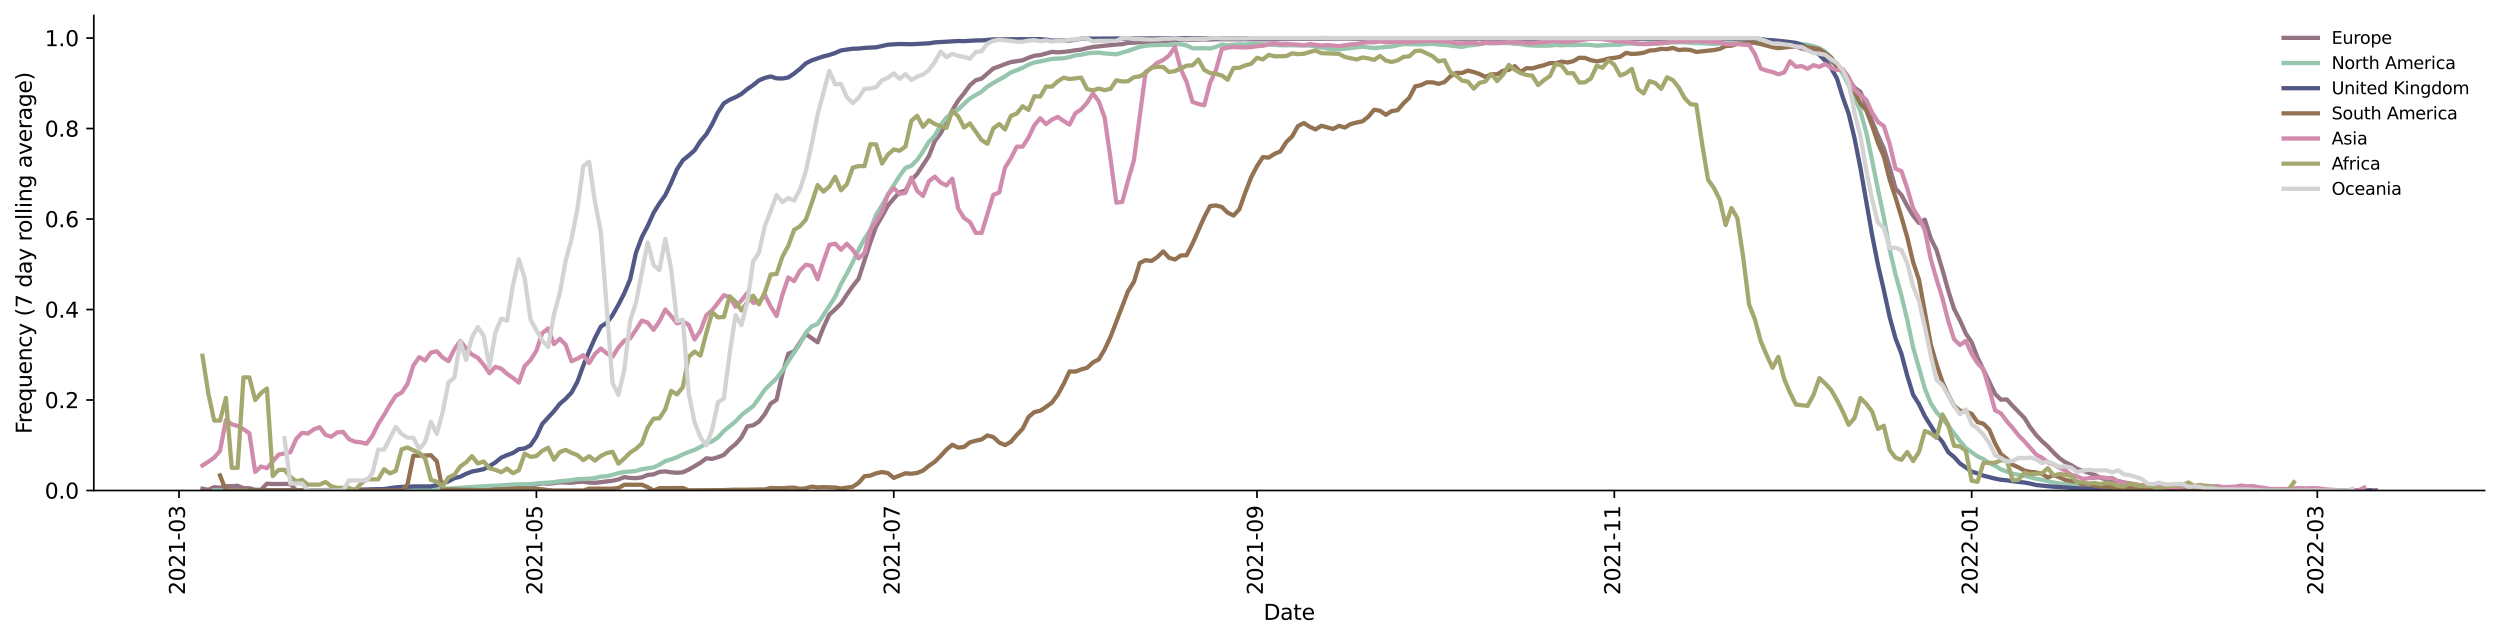 <?xml version="1.0" encoding="utf-8" standalone="no"?>
<!DOCTYPE svg PUBLIC "-//W3C//DTD SVG 1.1//EN"
  "http://www.w3.org/Graphics/SVG/1.1/DTD/svg11.dtd">
<svg xmlns:xlink="http://www.w3.org/1999/xlink" width="1166.981pt" height="298.621pt" viewBox="0 0 1166.981 298.621" xmlns="http://www.w3.org/2000/svg" version="1.1">
 <defs>
  <style type="text/css">*{stroke-linejoin: round; stroke-linecap: butt}</style>
 </defs>
 <g id="figure_1">
  <g id="patch_1">
   <path d="M 0 298.621 
L 1166.981 298.621 
L 1166.981 0 
L 0 0 
z
" style="fill: #ffffff"/>
  </g>
  <g id="axes_1">
   <g id="patch_2">
    <path d="M 43.781 228.96 
L 1159.781 228.96 
L 1159.781 7.2 
L 43.781 7.2 
z
" style="fill: #ffffff"/>
   </g>
   <g id="matplotlib.axis_1">
    <g id="xtick_1">
     <g id="line2d_1">
      <defs>
       <path id="mda8ed0b4fc" d="M 0 0 
L 0 3.5 
" style="stroke: #000000; stroke-width: 0.8"/>
      </defs>
      <g>
       <use xlink:href="#mda8ed0b4fc" x="83.57" y="228.96" style="stroke: #000000; stroke-width: 0.8"/>
      </g>
     </g>
     <g id="text_1">
      <!-- 2021-03 -->
      <g transform="translate(86.329 277.743)rotate(-90)scale(0.1 -0.1)">
       <defs>
        <path id="DejaVuSans-32" d="M 1228 531 
L 3431 531 
L 3431 0 
L 469 0 
L 469 531 
Q 828 903 1448 1529 
Q 2069 2156 2228 2338 
Q 2531 2678 2651 2914 
Q 2772 3150 2772 3378 
Q 2772 3750 2511 3984 
Q 2250 4219 1831 4219 
Q 1534 4219 1204 4116 
Q 875 4013 500 3803 
L 500 4441 
Q 881 4594 1212 4672 
Q 1544 4750 1819 4750 
Q 2544 4750 2975 4387 
Q 3406 4025 3406 3419 
Q 3406 3131 3298 2873 
Q 3191 2616 2906 2266 
Q 2828 2175 2409 1742 
Q 1991 1309 1228 531 
z
" transform="scale(0.016)"/>
        <path id="DejaVuSans-30" d="M 2034 4250 
Q 1547 4250 1301 3770 
Q 1056 3291 1056 2328 
Q 1056 1369 1301 889 
Q 1547 409 2034 409 
Q 2525 409 2770 889 
Q 3016 1369 3016 2328 
Q 3016 3291 2770 3770 
Q 2525 4250 2034 4250 
z
M 2034 4750 
Q 2819 4750 3233 4129 
Q 3647 3509 3647 2328 
Q 3647 1150 3233 529 
Q 2819 -91 2034 -91 
Q 1250 -91 836 529 
Q 422 1150 422 2328 
Q 422 3509 836 4129 
Q 1250 4750 2034 4750 
z
" transform="scale(0.016)"/>
        <path id="DejaVuSans-31" d="M 794 531 
L 1825 531 
L 1825 4091 
L 703 3866 
L 703 4441 
L 1819 4666 
L 2450 4666 
L 2450 531 
L 3481 531 
L 3481 0 
L 794 0 
L 794 531 
z
" transform="scale(0.016)"/>
        <path id="DejaVuSans-2d" d="M 313 2009 
L 1997 2009 
L 1997 1497 
L 313 1497 
L 313 2009 
z
" transform="scale(0.016)"/>
        <path id="DejaVuSans-33" d="M 2597 2516 
Q 3050 2419 3304 2112 
Q 3559 1806 3559 1356 
Q 3559 666 3084 287 
Q 2609 -91 1734 -91 
Q 1441 -91 1130 -33 
Q 819 25 488 141 
L 488 750 
Q 750 597 1062 519 
Q 1375 441 1716 441 
Q 2309 441 2620 675 
Q 2931 909 2931 1356 
Q 2931 1769 2642 2001 
Q 2353 2234 1838 2234 
L 1294 2234 
L 1294 2753 
L 1863 2753 
Q 2328 2753 2575 2939 
Q 2822 3125 2822 3475 
Q 2822 3834 2567 4026 
Q 2313 4219 1838 4219 
Q 1578 4219 1281 4162 
Q 984 4106 628 3988 
L 628 4550 
Q 988 4650 1302 4700 
Q 1616 4750 1894 4750 
Q 2613 4750 3031 4423 
Q 3450 4097 3450 3541 
Q 3450 3153 3228 2886 
Q 3006 2619 2597 2516 
z
" transform="scale(0.016)"/>
       </defs>
       <use xlink:href="#DejaVuSans-32"/>
       <use xlink:href="#DejaVuSans-30" x="63.623"/>
       <use xlink:href="#DejaVuSans-32" x="127.246"/>
       <use xlink:href="#DejaVuSans-31" x="190.869"/>
       <use xlink:href="#DejaVuSans-2d" x="254.492"/>
       <use xlink:href="#DejaVuSans-30" x="290.576"/>
       <use xlink:href="#DejaVuSans-33" x="354.199"/>
      </g>
     </g>
    </g>
    <g id="xtick_2">
     <g id="line2d_2">
      <g>
       <use xlink:href="#mda8ed0b4fc" x="250.382" y="228.96" style="stroke: #000000; stroke-width: 0.8"/>
      </g>
     </g>
     <g id="text_2">
      <!-- 2021-05 -->
      <g transform="translate(253.141 277.743)rotate(-90)scale(0.1 -0.1)">
       <defs>
        <path id="DejaVuSans-35" d="M 691 4666 
L 3169 4666 
L 3169 4134 
L 1269 4134 
L 1269 2991 
Q 1406 3038 1543 3061 
Q 1681 3084 1819 3084 
Q 2600 3084 3056 2656 
Q 3513 2228 3513 1497 
Q 3513 744 3044 326 
Q 2575 -91 1722 -91 
Q 1428 -91 1123 -41 
Q 819 9 494 109 
L 494 744 
Q 775 591 1075 516 
Q 1375 441 1709 441 
Q 2250 441 2565 725 
Q 2881 1009 2881 1497 
Q 2881 1984 2565 2268 
Q 2250 2553 1709 2553 
Q 1456 2553 1204 2497 
Q 953 2441 691 2322 
L 691 4666 
z
" transform="scale(0.016)"/>
       </defs>
       <use xlink:href="#DejaVuSans-32"/>
       <use xlink:href="#DejaVuSans-30" x="63.623"/>
       <use xlink:href="#DejaVuSans-32" x="127.246"/>
       <use xlink:href="#DejaVuSans-31" x="190.869"/>
       <use xlink:href="#DejaVuSans-2d" x="254.492"/>
       <use xlink:href="#DejaVuSans-30" x="290.576"/>
       <use xlink:href="#DejaVuSans-35" x="354.199"/>
      </g>
     </g>
    </g>
    <g id="xtick_3">
     <g id="line2d_3">
      <g>
       <use xlink:href="#mda8ed0b4fc" x="417.194" y="228.96" style="stroke: #000000; stroke-width: 0.8"/>
      </g>
     </g>
     <g id="text_3">
      <!-- 2021-07 -->
      <g transform="translate(419.954 277.743)rotate(-90)scale(0.1 -0.1)">
       <defs>
        <path id="DejaVuSans-37" d="M 525 4666 
L 3525 4666 
L 3525 4397 
L 1831 0 
L 1172 0 
L 2766 4134 
L 525 4134 
L 525 4666 
z
" transform="scale(0.016)"/>
       </defs>
       <use xlink:href="#DejaVuSans-32"/>
       <use xlink:href="#DejaVuSans-30" x="63.623"/>
       <use xlink:href="#DejaVuSans-32" x="127.246"/>
       <use xlink:href="#DejaVuSans-31" x="190.869"/>
       <use xlink:href="#DejaVuSans-2d" x="254.492"/>
       <use xlink:href="#DejaVuSans-30" x="290.576"/>
       <use xlink:href="#DejaVuSans-37" x="354.199"/>
      </g>
     </g>
    </g>
    <g id="xtick_4">
     <g id="line2d_4">
      <g>
       <use xlink:href="#mda8ed0b4fc" x="586.741" y="228.96" style="stroke: #000000; stroke-width: 0.8"/>
      </g>
     </g>
     <g id="text_4">
      <!-- 2021-09 -->
      <g transform="translate(589.5 277.743)rotate(-90)scale(0.1 -0.1)">
       <defs>
        <path id="DejaVuSans-39" d="M 703 97 
L 703 672 
Q 941 559 1184 500 
Q 1428 441 1663 441 
Q 2288 441 2617 861 
Q 2947 1281 2994 2138 
Q 2813 1869 2534 1725 
Q 2256 1581 1919 1581 
Q 1219 1581 811 2004 
Q 403 2428 403 3163 
Q 403 3881 828 4315 
Q 1253 4750 1959 4750 
Q 2769 4750 3195 4129 
Q 3622 3509 3622 2328 
Q 3622 1225 3098 567 
Q 2575 -91 1691 -91 
Q 1453 -91 1209 -44 
Q 966 3 703 97 
z
M 1959 2075 
Q 2384 2075 2632 2365 
Q 2881 2656 2881 3163 
Q 2881 3666 2632 3958 
Q 2384 4250 1959 4250 
Q 1534 4250 1286 3958 
Q 1038 3666 1038 3163 
Q 1038 2656 1286 2365 
Q 1534 2075 1959 2075 
z
" transform="scale(0.016)"/>
       </defs>
       <use xlink:href="#DejaVuSans-32"/>
       <use xlink:href="#DejaVuSans-30" x="63.623"/>
       <use xlink:href="#DejaVuSans-32" x="127.246"/>
       <use xlink:href="#DejaVuSans-31" x="190.869"/>
       <use xlink:href="#DejaVuSans-2d" x="254.492"/>
       <use xlink:href="#DejaVuSans-30" x="290.576"/>
       <use xlink:href="#DejaVuSans-39" x="354.199"/>
      </g>
     </g>
    </g>
    <g id="xtick_5">
     <g id="line2d_5">
      <g>
       <use xlink:href="#mda8ed0b4fc" x="753.553" y="228.96" style="stroke: #000000; stroke-width: 0.8"/>
      </g>
     </g>
     <g id="text_5">
      <!-- 2021-11 -->
      <g transform="translate(756.312 277.743)rotate(-90)scale(0.1 -0.1)">
       <use xlink:href="#DejaVuSans-32"/>
       <use xlink:href="#DejaVuSans-30" x="63.623"/>
       <use xlink:href="#DejaVuSans-32" x="127.246"/>
       <use xlink:href="#DejaVuSans-31" x="190.869"/>
       <use xlink:href="#DejaVuSans-2d" x="254.492"/>
       <use xlink:href="#DejaVuSans-31" x="290.576"/>
       <use xlink:href="#DejaVuSans-31" x="354.199"/>
      </g>
     </g>
    </g>
    <g id="xtick_6">
     <g id="line2d_6">
      <g>
       <use xlink:href="#mda8ed0b4fc" x="920.365" y="228.96" style="stroke: #000000; stroke-width: 0.8"/>
      </g>
     </g>
     <g id="text_6">
      <!-- 2022-01 -->
      <g transform="translate(923.124 277.743)rotate(-90)scale(0.1 -0.1)">
       <use xlink:href="#DejaVuSans-32"/>
       <use xlink:href="#DejaVuSans-30" x="63.623"/>
       <use xlink:href="#DejaVuSans-32" x="127.246"/>
       <use xlink:href="#DejaVuSans-32" x="190.869"/>
       <use xlink:href="#DejaVuSans-2d" x="254.492"/>
       <use xlink:href="#DejaVuSans-30" x="290.576"/>
       <use xlink:href="#DejaVuSans-31" x="354.199"/>
      </g>
     </g>
    </g>
    <g id="xtick_7">
     <g id="line2d_7">
      <g>
       <use xlink:href="#mda8ed0b4fc" x="1081.708" y="228.96" style="stroke: #000000; stroke-width: 0.8"/>
      </g>
     </g>
     <g id="text_7">
      <!-- 2022-03 -->
      <g transform="translate(1084.467 277.743)rotate(-90)scale(0.1 -0.1)">
       <use xlink:href="#DejaVuSans-32"/>
       <use xlink:href="#DejaVuSans-30" x="63.623"/>
       <use xlink:href="#DejaVuSans-32" x="127.246"/>
       <use xlink:href="#DejaVuSans-32" x="190.869"/>
       <use xlink:href="#DejaVuSans-2d" x="254.492"/>
       <use xlink:href="#DejaVuSans-30" x="290.576"/>
       <use xlink:href="#DejaVuSans-33" x="354.199"/>
      </g>
     </g>
    </g>
    <g id="text_8">
     <!-- Date -->
     <g transform="translate(589.83 289.341)scale(0.1 -0.1)">
      <defs>
       <path id="DejaVuSans-44" d="M 1259 4147 
L 1259 519 
L 2022 519 
Q 2988 519 3436 956 
Q 3884 1394 3884 2338 
Q 3884 3275 3436 3711 
Q 2988 4147 2022 4147 
L 1259 4147 
z
M 628 4666 
L 1925 4666 
Q 3281 4666 3915 4102 
Q 4550 3538 4550 2338 
Q 4550 1131 3912 565 
Q 3275 0 1925 0 
L 628 0 
L 628 4666 
z
" transform="scale(0.016)"/>
       <path id="DejaVuSans-61" d="M 2194 1759 
Q 1497 1759 1228 1600 
Q 959 1441 959 1056 
Q 959 750 1161 570 
Q 1363 391 1709 391 
Q 2188 391 2477 730 
Q 2766 1069 2766 1631 
L 2766 1759 
L 2194 1759 
z
M 3341 1997 
L 3341 0 
L 2766 0 
L 2766 531 
Q 2569 213 2275 61 
Q 1981 -91 1556 -91 
Q 1019 -91 701 211 
Q 384 513 384 1019 
Q 384 1609 779 1909 
Q 1175 2209 1959 2209 
L 2766 2209 
L 2766 2266 
Q 2766 2663 2505 2880 
Q 2244 3097 1772 3097 
Q 1472 3097 1187 3025 
Q 903 2953 641 2809 
L 641 3341 
Q 956 3463 1253 3523 
Q 1550 3584 1831 3584 
Q 2591 3584 2966 3190 
Q 3341 2797 3341 1997 
z
" transform="scale(0.016)"/>
       <path id="DejaVuSans-74" d="M 1172 4494 
L 1172 3500 
L 2356 3500 
L 2356 3053 
L 1172 3053 
L 1172 1153 
Q 1172 725 1289 603 
Q 1406 481 1766 481 
L 2356 481 
L 2356 0 
L 1766 0 
Q 1100 0 847 248 
Q 594 497 594 1153 
L 594 3053 
L 172 3053 
L 172 3500 
L 594 3500 
L 594 4494 
L 1172 4494 
z
" transform="scale(0.016)"/>
       <path id="DejaVuSans-65" d="M 3597 1894 
L 3597 1613 
L 953 1613 
Q 991 1019 1311 708 
Q 1631 397 2203 397 
Q 2534 397 2845 478 
Q 3156 559 3463 722 
L 3463 178 
Q 3153 47 2828 -22 
Q 2503 -91 2169 -91 
Q 1331 -91 842 396 
Q 353 884 353 1716 
Q 353 2575 817 3079 
Q 1281 3584 2069 3584 
Q 2775 3584 3186 3129 
Q 3597 2675 3597 1894 
z
M 3022 2063 
Q 3016 2534 2758 2815 
Q 2500 3097 2075 3097 
Q 1594 3097 1305 2825 
Q 1016 2553 972 2059 
L 3022 2063 
z
" transform="scale(0.016)"/>
      </defs>
      <use xlink:href="#DejaVuSans-44"/>
      <use xlink:href="#DejaVuSans-61" x="77.002"/>
      <use xlink:href="#DejaVuSans-74" x="138.281"/>
      <use xlink:href="#DejaVuSans-65" x="177.49"/>
     </g>
    </g>
   </g>
   <g id="matplotlib.axis_2">
    <g id="ytick_1">
     <g id="line2d_8">
      <defs>
       <path id="m3ca57e0b42" d="M 0 0 
L -3.5 0 
" style="stroke: #000000; stroke-width: 0.8"/>
      </defs>
      <g>
       <use xlink:href="#m3ca57e0b42" x="43.781" y="228.96" style="stroke: #000000; stroke-width: 0.8"/>
      </g>
     </g>
     <g id="text_9">
      <!-- 0.0 -->
      <g transform="translate(20.878 232.759)scale(0.1 -0.1)">
       <defs>
        <path id="DejaVuSans-2e" d="M 684 794 
L 1344 794 
L 1344 0 
L 684 0 
L 684 794 
z
" transform="scale(0.016)"/>
       </defs>
       <use xlink:href="#DejaVuSans-30"/>
       <use xlink:href="#DejaVuSans-2e" x="63.623"/>
       <use xlink:href="#DejaVuSans-30" x="95.41"/>
      </g>
     </g>
    </g>
    <g id="ytick_2">
     <g id="line2d_9">
      <g>
       <use xlink:href="#m3ca57e0b42" x="43.781" y="186.72" style="stroke: #000000; stroke-width: 0.8"/>
      </g>
     </g>
     <g id="text_10">
      <!-- 0.2 -->
      <g transform="translate(20.878 190.519)scale(0.1 -0.1)">
       <use xlink:href="#DejaVuSans-30"/>
       <use xlink:href="#DejaVuSans-2e" x="63.623"/>
       <use xlink:href="#DejaVuSans-32" x="95.41"/>
      </g>
     </g>
    </g>
    <g id="ytick_3">
     <g id="line2d_10">
      <g>
       <use xlink:href="#m3ca57e0b42" x="43.781" y="144.48" style="stroke: #000000; stroke-width: 0.8"/>
      </g>
     </g>
     <g id="text_11">
      <!-- 0.4 -->
      <g transform="translate(20.878 148.279)scale(0.1 -0.1)">
       <defs>
        <path id="DejaVuSans-34" d="M 2419 4116 
L 825 1625 
L 2419 1625 
L 2419 4116 
z
M 2253 4666 
L 3047 4666 
L 3047 1625 
L 3713 1625 
L 3713 1100 
L 3047 1100 
L 3047 0 
L 2419 0 
L 2419 1100 
L 313 1100 
L 313 1709 
L 2253 4666 
z
" transform="scale(0.016)"/>
       </defs>
       <use xlink:href="#DejaVuSans-30"/>
       <use xlink:href="#DejaVuSans-2e" x="63.623"/>
       <use xlink:href="#DejaVuSans-34" x="95.41"/>
      </g>
     </g>
    </g>
    <g id="ytick_4">
     <g id="line2d_11">
      <g>
       <use xlink:href="#m3ca57e0b42" x="43.781" y="102.24" style="stroke: #000000; stroke-width: 0.8"/>
      </g>
     </g>
     <g id="text_12">
      <!-- 0.6 -->
      <g transform="translate(20.878 106.039)scale(0.1 -0.1)">
       <defs>
        <path id="DejaVuSans-36" d="M 2113 2584 
Q 1688 2584 1439 2293 
Q 1191 2003 1191 1497 
Q 1191 994 1439 701 
Q 1688 409 2113 409 
Q 2538 409 2786 701 
Q 3034 994 3034 1497 
Q 3034 2003 2786 2293 
Q 2538 2584 2113 2584 
z
M 3366 4563 
L 3366 3988 
Q 3128 4100 2886 4159 
Q 2644 4219 2406 4219 
Q 1781 4219 1451 3797 
Q 1122 3375 1075 2522 
Q 1259 2794 1537 2939 
Q 1816 3084 2150 3084 
Q 2853 3084 3261 2657 
Q 3669 2231 3669 1497 
Q 3669 778 3244 343 
Q 2819 -91 2113 -91 
Q 1303 -91 875 529 
Q 447 1150 447 2328 
Q 447 3434 972 4092 
Q 1497 4750 2381 4750 
Q 2619 4750 2861 4703 
Q 3103 4656 3366 4563 
z
" transform="scale(0.016)"/>
       </defs>
       <use xlink:href="#DejaVuSans-30"/>
       <use xlink:href="#DejaVuSans-2e" x="63.623"/>
       <use xlink:href="#DejaVuSans-36" x="95.41"/>
      </g>
     </g>
    </g>
    <g id="ytick_5">
     <g id="line2d_12">
      <g>
       <use xlink:href="#m3ca57e0b42" x="43.781" y="60" style="stroke: #000000; stroke-width: 0.8"/>
      </g>
     </g>
     <g id="text_13">
      <!-- 0.8 -->
      <g transform="translate(20.878 63.799)scale(0.1 -0.1)">
       <defs>
        <path id="DejaVuSans-38" d="M 2034 2216 
Q 1584 2216 1326 1975 
Q 1069 1734 1069 1313 
Q 1069 891 1326 650 
Q 1584 409 2034 409 
Q 2484 409 2743 651 
Q 3003 894 3003 1313 
Q 3003 1734 2745 1975 
Q 2488 2216 2034 2216 
z
M 1403 2484 
Q 997 2584 770 2862 
Q 544 3141 544 3541 
Q 544 4100 942 4425 
Q 1341 4750 2034 4750 
Q 2731 4750 3128 4425 
Q 3525 4100 3525 3541 
Q 3525 3141 3298 2862 
Q 3072 2584 2669 2484 
Q 3125 2378 3379 2068 
Q 3634 1759 3634 1313 
Q 3634 634 3220 271 
Q 2806 -91 2034 -91 
Q 1263 -91 848 271 
Q 434 634 434 1313 
Q 434 1759 690 2068 
Q 947 2378 1403 2484 
z
M 1172 3481 
Q 1172 3119 1398 2916 
Q 1625 2713 2034 2713 
Q 2441 2713 2670 2916 
Q 2900 3119 2900 3481 
Q 2900 3844 2670 4047 
Q 2441 4250 2034 4250 
Q 1625 4250 1398 4047 
Q 1172 3844 1172 3481 
z
" transform="scale(0.016)"/>
       </defs>
       <use xlink:href="#DejaVuSans-30"/>
       <use xlink:href="#DejaVuSans-2e" x="63.623"/>
       <use xlink:href="#DejaVuSans-38" x="95.41"/>
      </g>
     </g>
    </g>
    <g id="ytick_6">
     <g id="line2d_13">
      <g>
       <use xlink:href="#m3ca57e0b42" x="43.781" y="17.76" style="stroke: #000000; stroke-width: 0.8"/>
      </g>
     </g>
     <g id="text_14">
      <!-- 1.0 -->
      <g transform="translate(20.878 21.559)scale(0.1 -0.1)">
       <use xlink:href="#DejaVuSans-31"/>
       <use xlink:href="#DejaVuSans-2e" x="63.623"/>
       <use xlink:href="#DejaVuSans-30" x="95.41"/>
      </g>
     </g>
    </g>
    <g id="text_15">
     <!-- Frequency (7 day rolling average) -->
     <g transform="translate(14.798 202.529)rotate(-90)scale(0.1 -0.1)">
      <defs>
       <path id="DejaVuSans-46" d="M 628 4666 
L 3309 4666 
L 3309 4134 
L 1259 4134 
L 1259 2759 
L 3109 2759 
L 3109 2228 
L 1259 2228 
L 1259 0 
L 628 0 
L 628 4666 
z
" transform="scale(0.016)"/>
       <path id="DejaVuSans-72" d="M 2631 2963 
Q 2534 3019 2420 3045 
Q 2306 3072 2169 3072 
Q 1681 3072 1420 2755 
Q 1159 2438 1159 1844 
L 1159 0 
L 581 0 
L 581 3500 
L 1159 3500 
L 1159 2956 
Q 1341 3275 1631 3429 
Q 1922 3584 2338 3584 
Q 2397 3584 2469 3576 
Q 2541 3569 2628 3553 
L 2631 2963 
z
" transform="scale(0.016)"/>
       <path id="DejaVuSans-71" d="M 947 1747 
Q 947 1113 1208 752 
Q 1469 391 1925 391 
Q 2381 391 2643 752 
Q 2906 1113 2906 1747 
Q 2906 2381 2643 2742 
Q 2381 3103 1925 3103 
Q 1469 3103 1208 2742 
Q 947 2381 947 1747 
z
M 2906 525 
Q 2725 213 2448 61 
Q 2172 -91 1784 -91 
Q 1150 -91 751 415 
Q 353 922 353 1747 
Q 353 2572 751 3078 
Q 1150 3584 1784 3584 
Q 2172 3584 2448 3432 
Q 2725 3281 2906 2969 
L 2906 3500 
L 3481 3500 
L 3481 -1331 
L 2906 -1331 
L 2906 525 
z
" transform="scale(0.016)"/>
       <path id="DejaVuSans-75" d="M 544 1381 
L 544 3500 
L 1119 3500 
L 1119 1403 
Q 1119 906 1312 657 
Q 1506 409 1894 409 
Q 2359 409 2629 706 
Q 2900 1003 2900 1516 
L 2900 3500 
L 3475 3500 
L 3475 0 
L 2900 0 
L 2900 538 
Q 2691 219 2414 64 
Q 2138 -91 1772 -91 
Q 1169 -91 856 284 
Q 544 659 544 1381 
z
M 1991 3584 
L 1991 3584 
z
" transform="scale(0.016)"/>
       <path id="DejaVuSans-6e" d="M 3513 2113 
L 3513 0 
L 2938 0 
L 2938 2094 
Q 2938 2591 2744 2837 
Q 2550 3084 2163 3084 
Q 1697 3084 1428 2787 
Q 1159 2491 1159 1978 
L 1159 0 
L 581 0 
L 581 3500 
L 1159 3500 
L 1159 2956 
Q 1366 3272 1645 3428 
Q 1925 3584 2291 3584 
Q 2894 3584 3203 3211 
Q 3513 2838 3513 2113 
z
" transform="scale(0.016)"/>
       <path id="DejaVuSans-63" d="M 3122 3366 
L 3122 2828 
Q 2878 2963 2633 3030 
Q 2388 3097 2138 3097 
Q 1578 3097 1268 2742 
Q 959 2388 959 1747 
Q 959 1106 1268 751 
Q 1578 397 2138 397 
Q 2388 397 2633 464 
Q 2878 531 3122 666 
L 3122 134 
Q 2881 22 2623 -34 
Q 2366 -91 2075 -91 
Q 1284 -91 818 406 
Q 353 903 353 1747 
Q 353 2603 823 3093 
Q 1294 3584 2113 3584 
Q 2378 3584 2631 3529 
Q 2884 3475 3122 3366 
z
" transform="scale(0.016)"/>
       <path id="DejaVuSans-79" d="M 2059 -325 
Q 1816 -950 1584 -1140 
Q 1353 -1331 966 -1331 
L 506 -1331 
L 506 -850 
L 844 -850 
Q 1081 -850 1212 -737 
Q 1344 -625 1503 -206 
L 1606 56 
L 191 3500 
L 800 3500 
L 1894 763 
L 2988 3500 
L 3597 3500 
L 2059 -325 
z
" transform="scale(0.016)"/>
       <path id="DejaVuSans-20" transform="scale(0.016)"/>
       <path id="DejaVuSans-28" d="M 1984 4856 
Q 1566 4138 1362 3434 
Q 1159 2731 1159 2009 
Q 1159 1288 1364 580 
Q 1569 -128 1984 -844 
L 1484 -844 
Q 1016 -109 783 600 
Q 550 1309 550 2009 
Q 550 2706 781 3412 
Q 1013 4119 1484 4856 
L 1984 4856 
z
" transform="scale(0.016)"/>
       <path id="DejaVuSans-64" d="M 2906 2969 
L 2906 4863 
L 3481 4863 
L 3481 0 
L 2906 0 
L 2906 525 
Q 2725 213 2448 61 
Q 2172 -91 1784 -91 
Q 1150 -91 751 415 
Q 353 922 353 1747 
Q 353 2572 751 3078 
Q 1150 3584 1784 3584 
Q 2172 3584 2448 3432 
Q 2725 3281 2906 2969 
z
M 947 1747 
Q 947 1113 1208 752 
Q 1469 391 1925 391 
Q 2381 391 2643 752 
Q 2906 1113 2906 1747 
Q 2906 2381 2643 2742 
Q 2381 3103 1925 3103 
Q 1469 3103 1208 2742 
Q 947 2381 947 1747 
z
" transform="scale(0.016)"/>
       <path id="DejaVuSans-6f" d="M 1959 3097 
Q 1497 3097 1228 2736 
Q 959 2375 959 1747 
Q 959 1119 1226 758 
Q 1494 397 1959 397 
Q 2419 397 2687 759 
Q 2956 1122 2956 1747 
Q 2956 2369 2687 2733 
Q 2419 3097 1959 3097 
z
M 1959 3584 
Q 2709 3584 3137 3096 
Q 3566 2609 3566 1747 
Q 3566 888 3137 398 
Q 2709 -91 1959 -91 
Q 1206 -91 779 398 
Q 353 888 353 1747 
Q 353 2609 779 3096 
Q 1206 3584 1959 3584 
z
" transform="scale(0.016)"/>
       <path id="DejaVuSans-6c" d="M 603 4863 
L 1178 4863 
L 1178 0 
L 603 0 
L 603 4863 
z
" transform="scale(0.016)"/>
       <path id="DejaVuSans-69" d="M 603 3500 
L 1178 3500 
L 1178 0 
L 603 0 
L 603 3500 
z
M 603 4863 
L 1178 4863 
L 1178 4134 
L 603 4134 
L 603 4863 
z
" transform="scale(0.016)"/>
       <path id="DejaVuSans-67" d="M 2906 1791 
Q 2906 2416 2648 2759 
Q 2391 3103 1925 3103 
Q 1463 3103 1205 2759 
Q 947 2416 947 1791 
Q 947 1169 1205 825 
Q 1463 481 1925 481 
Q 2391 481 2648 825 
Q 2906 1169 2906 1791 
z
M 3481 434 
Q 3481 -459 3084 -895 
Q 2688 -1331 1869 -1331 
Q 1566 -1331 1297 -1286 
Q 1028 -1241 775 -1147 
L 775 -588 
Q 1028 -725 1275 -790 
Q 1522 -856 1778 -856 
Q 2344 -856 2625 -561 
Q 2906 -266 2906 331 
L 2906 616 
Q 2728 306 2450 153 
Q 2172 0 1784 0 
Q 1141 0 747 490 
Q 353 981 353 1791 
Q 353 2603 747 3093 
Q 1141 3584 1784 3584 
Q 2172 3584 2450 3431 
Q 2728 3278 2906 2969 
L 2906 3500 
L 3481 3500 
L 3481 434 
z
" transform="scale(0.016)"/>
       <path id="DejaVuSans-76" d="M 191 3500 
L 800 3500 
L 1894 563 
L 2988 3500 
L 3597 3500 
L 2284 0 
L 1503 0 
L 191 3500 
z
" transform="scale(0.016)"/>
       <path id="DejaVuSans-29" d="M 513 4856 
L 1013 4856 
Q 1481 4119 1714 3412 
Q 1947 2706 1947 2009 
Q 1947 1309 1714 600 
Q 1481 -109 1013 -844 
L 513 -844 
Q 928 -128 1133 580 
Q 1338 1288 1338 2009 
Q 1338 2731 1133 3434 
Q 928 4138 513 4856 
z
" transform="scale(0.016)"/>
      </defs>
      <use xlink:href="#DejaVuSans-46"/>
      <use xlink:href="#DejaVuSans-72" x="50.27"/>
      <use xlink:href="#DejaVuSans-65" x="89.133"/>
      <use xlink:href="#DejaVuSans-71" x="150.656"/>
      <use xlink:href="#DejaVuSans-75" x="214.133"/>
      <use xlink:href="#DejaVuSans-65" x="277.512"/>
      <use xlink:href="#DejaVuSans-6e" x="339.035"/>
      <use xlink:href="#DejaVuSans-63" x="402.414"/>
      <use xlink:href="#DejaVuSans-79" x="457.395"/>
      <use xlink:href="#DejaVuSans-20" x="516.574"/>
      <use xlink:href="#DejaVuSans-28" x="548.361"/>
      <use xlink:href="#DejaVuSans-37" x="587.375"/>
      <use xlink:href="#DejaVuSans-20" x="650.998"/>
      <use xlink:href="#DejaVuSans-64" x="682.785"/>
      <use xlink:href="#DejaVuSans-61" x="746.262"/>
      <use xlink:href="#DejaVuSans-79" x="807.541"/>
      <use xlink:href="#DejaVuSans-20" x="866.721"/>
      <use xlink:href="#DejaVuSans-72" x="898.508"/>
      <use xlink:href="#DejaVuSans-6f" x="937.371"/>
      <use xlink:href="#DejaVuSans-6c" x="998.553"/>
      <use xlink:href="#DejaVuSans-6c" x="1026.336"/>
      <use xlink:href="#DejaVuSans-69" x="1054.119"/>
      <use xlink:href="#DejaVuSans-6e" x="1081.902"/>
      <use xlink:href="#DejaVuSans-67" x="1145.281"/>
      <use xlink:href="#DejaVuSans-20" x="1208.758"/>
      <use xlink:href="#DejaVuSans-61" x="1240.545"/>
      <use xlink:href="#DejaVuSans-76" x="1301.824"/>
      <use xlink:href="#DejaVuSans-65" x="1361.004"/>
      <use xlink:href="#DejaVuSans-72" x="1422.527"/>
      <use xlink:href="#DejaVuSans-61" x="1463.641"/>
      <use xlink:href="#DejaVuSans-67" x="1524.92"/>
      <use xlink:href="#DejaVuSans-65" x="1588.396"/>
      <use xlink:href="#DejaVuSans-29" x="1649.92"/>
     </g>
    </g>
   </g>
   <g id="line2d_14">
    <path d="M 94.509 228.132 
L 97.243 228.667 
L 99.978 227.387 
L 102.712 227.68 
L 105.447 226.934 
L 108.182 226.934 
L 110.916 226.761 
L 113.651 227.882 
L 116.386 227.882 
L 119.12 228.628 
L 121.855 228.628 
L 124.589 225.785 
L 127.324 225.944 
L 135.528 225.883 
L 138.263 228.898 
L 149.201 228.829 
L 154.67 228.676 
L 160.139 228.544 
L 173.813 228.514 
L 179.282 228.392 
L 182.016 228.39 
L 187.486 228.621 
L 190.22 228.44 
L 192.955 228.477 
L 195.69 228.202 
L 201.159 228.172 
L 203.893 228.373 
L 206.628 228.341 
L 209.363 228.627 
L 220.301 228.11 
L 225.77 227.721 
L 228.505 227.643 
L 231.24 227.304 
L 233.974 226.828 
L 239.444 226.847 
L 242.178 226.437 
L 244.913 226.502 
L 247.647 226.722 
L 253.117 225.615 
L 255.851 225.775 
L 258.586 225.527 
L 261.321 225.149 
L 266.79 225.34 
L 269.524 224.977 
L 272.259 224.877 
L 274.994 225.234 
L 277.728 225.387 
L 285.932 224.404 
L 288.667 223.803 
L 291.401 222.721 
L 294.136 223.095 
L 296.871 223.196 
L 299.605 222.822 
L 302.34 221.694 
L 305.075 221.434 
L 307.809 220.279 
L 310.544 220.054 
L 313.278 220.466 
L 316.013 220.692 
L 318.748 220.456 
L 321.482 219.199 
L 326.952 216.023 
L 329.686 213.951 
L 332.421 214.211 
L 335.155 213.404 
L 337.89 212.356 
L 340.625 209.514 
L 343.359 207.329 
L 346.094 204.184 
L 348.829 199.033 
L 351.563 198.517 
L 354.298 196.778 
L 357.032 193.275 
L 359.767 188.38 
L 362.502 186.581 
L 365.236 174.428 
L 367.971 165.11 
L 370.706 164.004 
L 373.44 159.773 
L 376.175 155.915 
L 381.644 159.784 
L 384.379 152.789 
L 387.113 146.903 
L 389.848 144.414 
L 392.583 141.692 
L 395.317 137.524 
L 398.052 133.575 
L 400.786 130.114 
L 406.256 113.241 
L 408.99 105.67 
L 411.725 100.96 
L 414.46 95.959 
L 417.194 92.72 
L 419.929 89.716 
L 422.663 89.013 
L 425.398 84.034 
L 428.133 81.187 
L 433.602 72.869 
L 436.337 65.908 
L 439.071 62.271 
L 441.806 57.115 
L 444.54 51.457 
L 447.275 46.966 
L 450.01 43.537 
L 452.744 39.788 
L 455.479 37.455 
L 458.213 36.679 
L 463.683 31.954 
L 466.417 30.99 
L 469.152 29.905 
L 471.887 28.966 
L 477.356 28.145 
L 480.09 26.946 
L 482.825 26.008 
L 485.56 25.718 
L 491.029 24.226 
L 493.764 24.427 
L 496.498 24.232 
L 499.233 23.923 
L 501.967 23.464 
L 504.702 23.165 
L 507.437 22.475 
L 510.171 21.94 
L 521.11 20.759 
L 523.844 20.612 
L 526.579 19.988 
L 529.314 19.939 
L 532.048 19.736 
L 537.518 19.517 
L 551.191 18.585 
L 553.925 18.69 
L 559.395 18.513 
L 562.129 18.415 
L 564.864 18.473 
L 567.598 18.33 
L 594.945 18.386 
L 603.149 18.162 
L 608.618 18.099 
L 614.087 18.123 
L 622.291 18.047 
L 627.76 17.989 
L 635.964 18.122 
L 687.922 18.099 
L 693.391 18.154 
L 704.33 18.119 
L 709.799 18.764 
L 718.003 18.745 
L 720.737 18.525 
L 723.472 18.185 
L 759.022 18.099 
L 764.491 18.177 
L 767.226 18.165 
L 769.961 18.36 
L 775.43 18.302 
L 783.634 18.143 
L 791.838 18.044 
L 805.511 17.983 
L 819.184 18.505 
L 821.918 18.97 
L 824.653 19.252 
L 827.388 19.727 
L 830.122 20.047 
L 835.592 21.039 
L 838.326 21.634 
L 841.061 22.662 
L 843.795 23.322 
L 846.53 24.249 
L 849.265 24.564 
L 851.999 26.344 
L 854.734 28.408 
L 857.469 30.839 
L 860.203 33.035 
L 865.672 40.943 
L 868.407 42.859 
L 871.142 49.15 
L 873.876 56.625 
L 876.611 63.191 
L 879.346 69.231 
L 882.08 78.093 
L 884.815 87.998 
L 887.549 90.959 
L 890.284 96.125 
L 893.019 100.682 
L 895.753 104.068 
L 898.488 102.531 
L 901.223 111.177 
L 903.957 116.723 
L 906.692 125.847 
L 909.426 135.645 
L 912.161 144.252 
L 914.896 149.524 
L 917.63 155.659 
L 920.365 159.78 
L 923.1 166.916 
L 931.303 183.892 
L 934.038 186.56 
L 936.773 186.444 
L 939.507 189.484 
L 944.977 195.081 
L 947.711 199.475 
L 950.446 203.061 
L 953.18 205.963 
L 955.915 208.385 
L 958.65 211.3 
L 961.384 213.896 
L 964.119 215.829 
L 966.854 217.124 
L 969.588 218.845 
L 977.792 221.649 
L 980.527 223.072 
L 983.261 223.758 
L 985.996 224.298 
L 988.731 224.559 
L 991.465 225.219 
L 999.669 226.648 
L 1002.404 226.984 
L 1005.138 226.992 
L 1010.608 227.355 
L 1013.342 227.304 
L 1016.077 227.45 
L 1018.811 227.78 
L 1027.015 228.098 
L 1046.158 228.388 
L 1048.892 228.569 
L 1084.442 228.879 
L 1098.115 228.894 
L 1106.319 228.899 
L 1109.054 228.853 
L 1109.054 228.853 
" clip-path="url(#p5cd688524b)" style="fill: none; stroke: #947383; stroke-width: 2; stroke-linecap: square"/>
   </g>
   <g id="line2d_15">
    <path d="M 99.978 228.909 
L 108.182 228.899 
L 110.916 228.795 
L 160.139 228.881 
L 173.813 228.736 
L 182.016 228.729 
L 192.955 228.581 
L 195.69 228.357 
L 206.628 228.045 
L 209.363 228.074 
L 214.832 227.723 
L 223.036 227.147 
L 236.709 226.405 
L 239.444 226.138 
L 247.647 225.994 
L 250.382 225.684 
L 258.586 225.086 
L 261.321 224.611 
L 266.79 224.137 
L 269.524 223.663 
L 274.994 223.477 
L 277.728 223.141 
L 280.463 222.482 
L 283.198 222.316 
L 285.932 221.667 
L 288.667 220.885 
L 291.401 220.286 
L 294.136 220.146 
L 296.871 219.81 
L 299.605 219.026 
L 305.075 218.198 
L 307.809 216.897 
L 310.544 215.218 
L 313.278 214.42 
L 316.013 213.455 
L 318.748 212.074 
L 321.482 210.974 
L 324.217 210.012 
L 326.952 208.612 
L 329.686 207.025 
L 332.421 206.012 
L 335.155 204.178 
L 337.89 201.171 
L 343.359 196.744 
L 346.094 193.786 
L 348.829 191.611 
L 351.563 189.584 
L 354.298 185.842 
L 357.032 181.859 
L 362.502 176.544 
L 365.236 173.028 
L 367.971 168.669 
L 373.44 160.409 
L 376.175 155.235 
L 378.909 152.331 
L 381.644 151.258 
L 389.848 138.55 
L 392.583 132.572 
L 395.317 127.675 
L 398.052 122.421 
L 400.786 116.601 
L 403.521 111.473 
L 406.256 107.275 
L 408.99 100.178 
L 411.725 95.796 
L 414.46 90.963 
L 417.194 86.43 
L 419.929 82.132 
L 422.663 78.384 
L 425.398 77.388 
L 428.133 74.672 
L 430.867 70.647 
L 433.602 66.178 
L 436.337 63.394 
L 439.071 58.434 
L 441.806 54.899 
L 444.54 52.663 
L 447.275 51.112 
L 450.01 48.473 
L 452.744 46 
L 458.213 42.744 
L 460.948 40.393 
L 463.683 38.681 
L 469.152 35.635 
L 471.887 33.79 
L 474.621 32.79 
L 477.356 31.63 
L 480.09 30.199 
L 482.825 29.139 
L 485.56 28.679 
L 491.029 27.482 
L 496.498 27.195 
L 499.233 26.642 
L 501.967 25.874 
L 504.702 25.543 
L 507.437 24.934 
L 510.171 24.645 
L 512.906 24.591 
L 515.641 24.95 
L 521.11 25.344 
L 526.579 23.756 
L 532.048 21.848 
L 534.783 21.327 
L 537.518 21.107 
L 542.987 20.934 
L 545.721 20.987 
L 548.456 20.667 
L 551.191 20.656 
L 553.925 21.235 
L 556.66 22.551 
L 562.129 22.497 
L 564.864 22.645 
L 567.598 21.873 
L 570.333 20.817 
L 573.068 21.106 
L 578.537 20.708 
L 581.272 20.809 
L 586.741 20.301 
L 589.475 20.699 
L 594.945 20.915 
L 597.679 21.136 
L 600.414 21.189 
L 603.149 21.103 
L 605.883 21.238 
L 608.618 21.197 
L 611.352 21.28 
L 622.291 23.082 
L 625.026 23.052 
L 635.964 21.798 
L 641.433 22.432 
L 649.637 21.71 
L 655.106 20.587 
L 663.31 20.727 
L 668.78 20.412 
L 671.514 20.827 
L 674.249 20.92 
L 682.453 21.907 
L 685.187 21.276 
L 687.922 21.045 
L 690.657 20.683 
L 693.391 20.111 
L 696.126 20.279 
L 698.86 20.112 
L 704.33 20.103 
L 707.064 20.458 
L 709.799 20.554 
L 712.534 21.065 
L 718.003 21.364 
L 723.472 21.3 
L 726.207 21.004 
L 728.941 21.154 
L 731.676 20.97 
L 734.411 21.089 
L 737.145 20.922 
L 739.88 20.888 
L 742.614 20.969 
L 745.349 21.341 
L 748.084 21.126 
L 756.287 20.866 
L 759.022 20.357 
L 761.757 20.307 
L 764.491 20.599 
L 767.226 20.466 
L 769.961 20.171 
L 772.695 20.359 
L 775.43 20.2 
L 778.164 19.797 
L 786.368 19.708 
L 789.103 20.018 
L 794.572 20.22 
L 800.041 20.498 
L 802.776 20.286 
L 808.245 20.188 
L 813.715 19.981 
L 816.449 20.088 
L 819.184 19.851 
L 821.918 19.879 
L 827.388 19.614 
L 830.122 19.555 
L 832.857 19.785 
L 835.592 19.841 
L 841.061 20.611 
L 843.795 20.92 
L 846.53 21.581 
L 849.265 22.475 
L 851.999 24.144 
L 854.734 26.866 
L 857.469 30.195 
L 860.203 34.464 
L 862.938 39.731 
L 865.672 45.426 
L 868.407 51.897 
L 871.142 61.796 
L 873.876 74.781 
L 876.611 88.39 
L 879.346 101.351 
L 882.08 116.452 
L 884.815 128.134 
L 887.549 137.904 
L 890.284 149.276 
L 893.019 162.157 
L 898.488 181.282 
L 901.223 188.151 
L 903.957 192.407 
L 906.692 195.448 
L 909.426 198.733 
L 914.896 205.868 
L 917.63 209.18 
L 923.1 213.053 
L 925.834 214.25 
L 928.569 216.173 
L 931.303 217.453 
L 934.038 219.135 
L 939.507 221.108 
L 944.977 222.089 
L 950.446 223.508 
L 953.18 223.925 
L 958.65 225.244 
L 961.384 225.696 
L 972.323 226.934 
L 980.527 227.314 
L 985.996 227.529 
L 999.669 228.178 
L 1040.688 228.731 
L 1051.627 228.767 
L 1059.831 228.765 
L 1073.504 228.829 
L 1081.708 228.847 
L 1084.442 228.721 
L 1087.177 228.716 
L 1087.177 228.716 
" clip-path="url(#p5cd688524b)" style="fill: none; stroke: #96c6ad; stroke-width: 2; stroke-linecap: square"/>
   </g>
   <g id="line2d_16">
    <path d="M 116.386 228.909 
L 127.324 228.96 
L 138.263 228.902 
L 162.874 228.817 
L 168.343 228.702 
L 171.078 228.642 
L 173.813 228.439 
L 179.282 228.285 
L 184.751 227.489 
L 187.486 227.282 
L 190.22 227.223 
L 192.955 227.051 
L 201.159 227.039 
L 203.893 226.445 
L 209.363 224.677 
L 212.097 223.208 
L 214.832 222.548 
L 217.567 221.155 
L 220.301 220.119 
L 225.77 219.027 
L 228.505 217.552 
L 231.24 215.859 
L 233.974 213.627 
L 236.709 212.43 
L 239.444 211.44 
L 242.178 209.672 
L 244.913 209.328 
L 247.647 207.886 
L 250.382 203.819 
L 253.117 197.904 
L 258.586 191.929 
L 261.321 188.494 
L 264.055 186.15 
L 266.79 183.239 
L 269.524 178.207 
L 272.259 170.696 
L 274.994 164.011 
L 277.728 157.78 
L 280.463 152.43 
L 283.198 150.745 
L 285.932 147.127 
L 288.667 142.248 
L 291.401 136.922 
L 294.136 130.434 
L 296.871 117.967 
L 299.605 110.7 
L 302.34 105.456 
L 305.075 99.368 
L 307.809 94.94 
L 310.544 91.117 
L 313.278 85.38 
L 316.013 79.025 
L 318.748 74.833 
L 321.482 72.613 
L 324.217 70.186 
L 326.952 65.911 
L 329.686 62.695 
L 332.421 58.033 
L 335.155 52.396 
L 337.89 48.216 
L 340.625 46.558 
L 343.359 45.348 
L 346.094 43.864 
L 348.829 41.596 
L 351.563 39.734 
L 354.298 37.499 
L 357.032 36.363 
L 359.767 35.687 
L 362.502 36.572 
L 365.236 36.648 
L 367.971 36.167 
L 370.706 34.301 
L 373.44 32.132 
L 376.175 29.56 
L 378.909 28.172 
L 384.379 26.331 
L 387.113 25.642 
L 389.848 24.721 
L 392.583 23.536 
L 398.052 22.743 
L 400.786 22.669 
L 403.521 22.362 
L 408.99 22.071 
L 414.46 20.855 
L 419.929 20.54 
L 425.398 20.649 
L 433.602 20.224 
L 436.337 19.79 
L 447.275 19.138 
L 450.01 19.207 
L 455.479 18.876 
L 458.213 18.866 
L 463.683 18.38 
L 485.56 18.265 
L 488.294 18.503 
L 491.029 18.951 
L 496.498 18.94 
L 499.233 18.88 
L 501.967 18.618 
L 504.702 18.053 
L 521.11 17.973 
L 532.048 17.963 
L 551.191 17.857 
L 564.864 17.966 
L 584.006 17.857 
L 589.475 17.897 
L 616.822 17.783 
L 633.229 17.812 
L 646.903 17.879 
L 655.106 17.902 
L 660.576 17.811 
L 663.31 17.943 
L 674.249 17.94 
L 676.983 17.801 
L 813.715 17.881 
L 819.184 18.022 
L 821.918 18.213 
L 824.653 18.666 
L 827.388 18.779 
L 832.857 19.318 
L 838.326 20.014 
L 841.061 20.924 
L 846.53 23.467 
L 849.265 25.582 
L 851.999 28.335 
L 854.734 31.744 
L 857.469 36.62 
L 860.203 45.388 
L 862.938 53.098 
L 865.672 64.501 
L 868.407 78.293 
L 873.876 109.63 
L 876.611 123.537 
L 879.346 135.374 
L 882.08 147.993 
L 884.815 157.937 
L 887.549 165.07 
L 890.284 175.358 
L 893.019 184.261 
L 895.753 188.619 
L 898.488 194.244 
L 903.957 203.034 
L 906.692 206.233 
L 909.426 211.072 
L 912.161 213.335 
L 914.896 216.347 
L 920.365 220.132 
L 923.1 220.992 
L 925.834 222.033 
L 931.303 223.415 
L 934.038 223.957 
L 936.773 224.209 
L 939.507 224.642 
L 944.977 225.243 
L 947.711 225.736 
L 950.446 226.398 
L 955.915 226.955 
L 958.65 227.203 
L 964.119 227.519 
L 969.588 227.905 
L 975.057 228.168 
L 980.527 228.313 
L 983.261 228.414 
L 985.996 228.378 
L 991.465 228.526 
L 996.934 228.488 
L 1002.404 228.646 
L 1024.281 228.867 
L 1065.3 228.917 
L 1106.319 228.94 
L 1106.319 228.94 
" clip-path="url(#p5cd688524b)" style="fill: none; stroke: #525886; stroke-width: 2; stroke-linecap: square"/>
   </g>
   <g id="line2d_17">
    <path d="M 102.712 221.92 
L 105.447 228.96 
L 187.486 228.96 
L 190.22 226.144 
L 192.955 212.751 
L 198.424 212.658 
L 201.159 212.493 
L 203.893 215.309 
L 206.628 228.702 
L 209.363 228.485 
L 217.567 228.657 
L 220.301 228.657 
L 223.036 228.875 
L 228.505 228.775 
L 231.24 228.446 
L 233.974 228.446 
L 236.709 228.3 
L 239.444 228.316 
L 242.178 227.946 
L 244.913 228.167 
L 247.647 228.167 
L 253.117 228.397 
L 255.851 228.767 
L 258.586 228.96 
L 272.259 228.96 
L 274.994 228.107 
L 285.932 228.107 
L 288.667 227.818 
L 291.401 226.261 
L 299.605 226.261 
L 302.34 227.403 
L 305.075 228.96 
L 307.809 227.868 
L 318.748 227.787 
L 321.482 228.879 
L 337.89 228.779 
L 343.359 228.565 
L 346.094 228.63 
L 354.298 228.485 
L 357.032 228.487 
L 359.767 227.781 
L 365.236 227.942 
L 367.971 227.679 
L 370.706 227.621 
L 373.44 228.193 
L 376.175 227.925 
L 378.909 227.13 
L 381.644 227.521 
L 384.379 227.397 
L 389.848 227.558 
L 392.583 228.027 
L 398.052 227.22 
L 400.786 225.407 
L 403.521 222.296 
L 406.256 222.016 
L 408.99 220.934 
L 411.725 220.339 
L 414.46 220.839 
L 417.194 223.073 
L 422.663 220.909 
L 425.398 221.144 
L 428.133 220.755 
L 430.867 219.654 
L 433.602 217.443 
L 436.337 215.556 
L 439.071 212.878 
L 441.806 209.84 
L 444.54 207.623 
L 447.275 208.965 
L 450.01 208.602 
L 452.744 206.474 
L 455.479 205.727 
L 458.213 205.128 
L 460.948 203.249 
L 463.683 204.025 
L 466.417 206.585 
L 469.152 207.772 
L 471.887 206.234 
L 474.621 203.021 
L 477.356 200.14 
L 480.09 194.667 
L 482.825 192.359 
L 485.56 191.72 
L 488.294 189.937 
L 491.029 187.943 
L 493.764 184.239 
L 496.498 179.226 
L 499.233 173.374 
L 501.967 173.455 
L 504.702 172.452 
L 507.437 171.681 
L 510.171 169.183 
L 512.906 167.75 
L 515.641 163.113 
L 518.375 157.252 
L 526.579 135.872 
L 529.314 131.575 
L 532.048 122.747 
L 534.783 121.431 
L 537.518 121.817 
L 540.252 120.001 
L 542.987 117.371 
L 545.721 120.353 
L 548.456 121.139 
L 551.191 119.252 
L 553.925 119.142 
L 556.66 113.748 
L 562.129 101.385 
L 564.864 96.206 
L 567.598 95.889 
L 570.333 96.62 
L 573.068 99.27 
L 575.802 100.621 
L 578.537 97.661 
L 581.272 89.909 
L 584.006 82.8 
L 586.741 77.589 
L 589.475 73.353 
L 592.21 73.576 
L 594.945 71.827 
L 597.679 70.658 
L 600.414 66.318 
L 603.149 63.68 
L 605.883 58.844 
L 608.618 57.424 
L 611.352 59.173 
L 614.087 60.428 
L 616.822 58.71 
L 622.291 60.209 
L 625.026 58.745 
L 627.76 59.53 
L 630.495 57.892 
L 633.229 57.19 
L 635.964 56.651 
L 638.699 54.507 
L 641.433 51.24 
L 644.168 51.694 
L 646.903 53.588 
L 649.637 51.845 
L 652.372 51.442 
L 655.106 48.241 
L 657.841 45.645 
L 660.576 40.338 
L 663.31 39.754 
L 666.045 38.416 
L 668.78 38.458 
L 671.514 39.139 
L 674.249 38.327 
L 676.983 35.651 
L 679.718 34.047 
L 682.453 34.062 
L 685.187 32.966 
L 687.922 33.632 
L 690.657 34.561 
L 693.391 35.946 
L 696.126 34.619 
L 698.86 34.697 
L 701.595 33.011 
L 704.33 32.608 
L 707.064 30.877 
L 709.799 33.579 
L 712.534 31.819 
L 715.268 31.926 
L 718.003 31.11 
L 720.737 30.444 
L 723.472 29.449 
L 726.207 29.492 
L 728.941 28.748 
L 731.676 29.178 
L 734.411 28.549 
L 737.145 26.939 
L 739.88 27.048 
L 742.614 28.104 
L 745.349 28.656 
L 748.084 28.16 
L 750.818 27.318 
L 753.553 27.019 
L 756.287 26.506 
L 759.022 24.675 
L 761.757 25.216 
L 764.491 25.016 
L 767.226 24.647 
L 769.961 23.6 
L 772.695 23.418 
L 775.43 22.81 
L 778.164 22.922 
L 780.899 22.358 
L 783.634 23.354 
L 786.368 23.104 
L 789.103 23.333 
L 791.838 24.254 
L 797.307 23.638 
L 800.041 23.367 
L 802.776 22.836 
L 805.511 21.485 
L 808.245 21.346 
L 810.98 20.459 
L 813.715 20.306 
L 816.449 19.859 
L 819.184 20.004 
L 821.918 20.577 
L 827.388 22.02 
L 830.122 22.48 
L 835.592 21.868 
L 838.326 21.644 
L 841.061 21.743 
L 846.53 22.448 
L 849.265 23.071 
L 851.999 24.736 
L 854.734 26.811 
L 857.469 31.315 
L 860.203 33.075 
L 862.938 37.769 
L 865.672 42.831 
L 868.407 48.307 
L 871.142 51.471 
L 873.876 58.559 
L 876.611 66.716 
L 879.346 72.981 
L 882.08 83.872 
L 884.815 92.192 
L 887.549 101.24 
L 890.284 110.747 
L 893.019 122.317 
L 895.753 130.554 
L 901.223 160.584 
L 903.957 170.076 
L 906.692 178.224 
L 909.426 184.348 
L 912.161 189.329 
L 914.896 191.751 
L 917.63 192.048 
L 920.365 193.192 
L 923.1 197.053 
L 925.834 197.782 
L 928.569 200.523 
L 931.303 206.966 
L 934.038 212.042 
L 936.773 214.155 
L 939.507 216.964 
L 942.242 218.171 
L 944.977 219.657 
L 947.711 220.264 
L 950.446 220.48 
L 953.18 221.205 
L 955.915 222.841 
L 958.65 221.772 
L 961.384 222.815 
L 964.119 224.022 
L 966.854 224.565 
L 969.588 224.827 
L 972.323 226.295 
L 975.057 226.034 
L 977.792 226.712 
L 980.527 227.13 
L 983.261 227.189 
L 985.996 227.426 
L 988.731 227.921 
L 994.2 227.737 
L 999.669 227.984 
L 1002.404 228.39 
L 1005.138 228.604 
L 1007.873 228.631 
L 1016.077 228.309 
L 1029.75 228.836 
L 1029.75 228.836 
" clip-path="url(#p5cd688524b)" style="fill: none; stroke: #937252; stroke-width: 2; stroke-linecap: square"/>
   </g>
   <g id="line2d_18">
    <path d="M 94.509 217.294 
L 97.243 215.549 
L 99.978 213.589 
L 102.712 210.479 
L 105.447 196.133 
L 108.182 198.007 
L 110.916 198.84 
L 113.651 200.366 
L 116.386 202.214 
L 119.12 220.329 
L 121.855 217.756 
L 124.589 218.549 
L 130.059 212.212 
L 135.528 211.086 
L 138.263 204.859 
L 140.997 202.047 
L 143.732 202.353 
L 146.466 200.451 
L 149.201 199.429 
L 151.936 202.969 
L 154.67 203.867 
L 157.405 201.841 
L 160.139 201.603 
L 162.874 204.994 
L 165.609 206.165 
L 168.343 206.46 
L 171.078 207.12 
L 173.813 203.465 
L 176.547 197.971 
L 179.282 193.657 
L 182.016 188.943 
L 184.751 184.757 
L 187.486 183.252 
L 190.22 179.227 
L 192.955 170.591 
L 195.69 166.722 
L 198.424 168.297 
L 201.159 164.576 
L 203.893 163.961 
L 206.628 166.878 
L 209.363 168.574 
L 212.097 163.023 
L 214.832 159.21 
L 217.567 162.607 
L 220.301 165.491 
L 223.036 167.028 
L 225.77 170.263 
L 228.505 174.234 
L 231.24 171.249 
L 233.974 172.075 
L 236.709 174.535 
L 239.444 176.397 
L 242.178 178.596 
L 244.913 170.891 
L 247.647 168.114 
L 250.382 163.711 
L 253.117 155.513 
L 255.851 153.33 
L 258.586 160.635 
L 261.321 158.144 
L 264.055 160.938 
L 266.79 168.636 
L 269.524 167.401 
L 272.259 165.785 
L 274.994 169.479 
L 277.728 165.211 
L 280.463 162.673 
L 283.198 164.928 
L 285.932 166.493 
L 288.667 162.18 
L 291.401 159.004 
L 294.136 157.978 
L 296.871 153.929 
L 299.605 149.645 
L 302.34 150.583 
L 305.075 153.983 
L 307.809 150.031 
L 310.544 144.476 
L 313.278 147.513 
L 316.013 150.921 
L 318.748 150.096 
L 321.482 151.638 
L 324.217 158.434 
L 326.952 154.414 
L 329.686 147.209 
L 332.421 144.802 
L 335.155 141.391 
L 337.89 137.782 
L 340.625 138.776 
L 343.359 143.237 
L 346.094 140.266 
L 348.829 136.799 
L 351.563 141.355 
L 354.298 141.066 
L 357.032 137.626 
L 359.767 143.105 
L 362.502 147.496 
L 365.236 137.575 
L 367.971 129.542 
L 370.706 131.237 
L 373.44 126.287 
L 376.175 123.559 
L 378.909 124.131 
L 381.644 130.387 
L 384.379 122.068 
L 387.113 114.309 
L 389.848 113.767 
L 392.583 116.558 
L 395.317 113.798 
L 398.052 116.599 
L 400.786 120.622 
L 403.521 118.147 
L 406.256 107.444 
L 411.725 98.76 
L 414.46 90.721 
L 417.194 87.817 
L 419.929 90.53 
L 422.663 89.989 
L 425.398 82.918 
L 428.133 89.073 
L 430.867 91.479 
L 433.602 84.623 
L 436.337 82.458 
L 439.071 85.202 
L 441.806 86.552 
L 444.54 83.409 
L 447.275 97.36 
L 450.01 101.768 
L 452.744 103.642 
L 455.479 108.706 
L 458.213 108.75 
L 463.683 90.933 
L 466.417 89.889 
L 469.152 78.187 
L 471.887 73.884 
L 474.621 68.459 
L 477.356 68.445 
L 480.09 64.193 
L 482.825 58.48 
L 485.56 55.171 
L 488.294 57.935 
L 491.029 55.853 
L 493.764 54.572 
L 496.498 56.462 
L 499.233 58.186 
L 501.967 52.873 
L 504.702 51.031 
L 507.437 47.97 
L 510.171 43.596 
L 512.906 47.295 
L 515.641 54.948 
L 518.375 74.009 
L 521.11 94.576 
L 523.844 94.279 
L 526.579 84.222 
L 529.314 74.766 
L 534.783 33.552 
L 537.518 31.607 
L 540.252 29.318 
L 542.987 28.017 
L 545.721 25.879 
L 548.456 21.919 
L 551.191 32.277 
L 553.925 38.321 
L 556.66 47.583 
L 559.395 48.52 
L 562.129 49.14 
L 564.864 38.678 
L 567.598 32.709 
L 570.333 22.919 
L 573.068 22.23 
L 575.802 21.946 
L 578.537 22.108 
L 581.272 22.155 
L 584.006 21.997 
L 586.741 21.557 
L 589.475 21.358 
L 592.21 20.696 
L 594.945 20.304 
L 597.679 20.721 
L 600.414 20.606 
L 605.883 20.83 
L 608.618 21.167 
L 611.352 20.598 
L 616.822 21.257 
L 619.556 21.052 
L 625.026 21.532 
L 630.495 20.751 
L 633.229 20.54 
L 635.964 19.991 
L 638.699 19.695 
L 641.433 19.746 
L 644.168 19.319 
L 646.903 19.754 
L 652.372 19.552 
L 657.841 19.703 
L 663.31 19.208 
L 668.78 19.058 
L 671.514 19.251 
L 674.249 19.247 
L 676.983 19.476 
L 679.718 20.272 
L 687.922 20.044 
L 690.657 20.429 
L 693.391 19.943 
L 698.86 20.051 
L 704.33 19.743 
L 707.064 19.756 
L 709.799 19.927 
L 712.534 20.216 
L 715.268 20.215 
L 718.003 19.864 
L 726.207 19.182 
L 728.941 19.489 
L 731.676 19.498 
L 734.411 19.277 
L 739.88 18.483 
L 742.614 18.059 
L 748.084 18.306 
L 753.553 19.083 
L 759.022 19.556 
L 764.491 20.309 
L 767.226 20.598 
L 769.961 20.571 
L 772.695 20.268 
L 778.164 19.97 
L 780.899 19.348 
L 789.103 19.361 
L 791.838 19.074 
L 794.572 19.35 
L 802.776 19.754 
L 805.511 20.57 
L 808.245 20.762 
L 810.98 20.486 
L 813.715 20.89 
L 816.449 20.903 
L 819.184 25.314 
L 821.918 32.014 
L 824.653 32.952 
L 827.388 33.601 
L 830.122 34.68 
L 832.857 33.847 
L 835.592 28.617 
L 838.326 31.152 
L 841.061 30.857 
L 843.795 32.088 
L 846.53 30.397 
L 849.265 31.23 
L 851.999 29.883 
L 854.734 31.638 
L 857.469 32.712 
L 860.203 32.306 
L 862.938 35.983 
L 865.672 41.899 
L 868.407 44.334 
L 871.142 46.539 
L 873.876 52.573 
L 876.611 56.895 
L 879.346 58.824 
L 882.08 67.209 
L 884.815 78.741 
L 887.549 79.835 
L 890.284 87.864 
L 893.019 97.282 
L 895.753 101.726 
L 898.488 107.458 
L 901.223 120.799 
L 903.957 130.329 
L 906.692 139.136 
L 909.426 149.781 
L 912.161 158.399 
L 914.896 161.01 
L 917.63 159.165 
L 920.365 165.229 
L 923.1 169.519 
L 925.834 172.432 
L 928.569 181.728 
L 931.303 191.54 
L 934.038 192.959 
L 936.773 196.664 
L 939.507 199.765 
L 942.242 203.237 
L 944.977 206.003 
L 950.446 212.143 
L 953.18 213.698 
L 955.915 215.768 
L 958.65 216.804 
L 961.384 218.324 
L 964.119 219.668 
L 966.854 221.639 
L 969.588 222.368 
L 972.323 223.585 
L 975.057 223.205 
L 977.792 223.055 
L 980.527 222.783 
L 983.261 223.112 
L 985.996 223.14 
L 988.731 224.665 
L 991.465 225.556 
L 994.2 225.94 
L 996.934 226.135 
L 999.669 226.582 
L 1002.404 226.906 
L 1005.138 226.827 
L 1010.608 227.221 
L 1016.077 227.223 
L 1027.015 226.68 
L 1029.75 226.708 
L 1032.485 227.028 
L 1035.219 226.915 
L 1037.954 227.399 
L 1043.423 227.155 
L 1046.158 226.65 
L 1048.892 227.043 
L 1051.627 226.898 
L 1054.361 227.417 
L 1057.096 227.761 
L 1059.831 228.283 
L 1062.565 228.213 
L 1065.3 228.289 
L 1068.035 228.248 
L 1070.769 227.969 
L 1073.504 227.842 
L 1076.238 227.992 
L 1078.973 227.869 
L 1081.708 227.91 
L 1087.177 228.58 
L 1089.912 228.695 
L 1092.646 228.96 
L 1100.85 228.96 
L 1103.585 227.597 
L 1103.585 227.597 
" clip-path="url(#p5cd688524b)" style="fill: none; stroke: #d18cad; stroke-width: 2; stroke-linecap: square"/>
   </g>
   <g id="line2d_19">
    <path d="M 94.509 166.048 
L 97.243 183.648 
L 99.978 196.32 
L 102.712 196.32 
L 105.447 185.76 
L 108.182 218.4 
L 110.916 218.4 
L 113.651 176.16 
L 116.386 176.16 
L 119.12 186.72 
L 121.855 183.471 
L 124.589 181.359 
L 127.324 222.236 
L 130.059 219.323 
L 132.793 219.323 
L 135.528 222.572 
L 138.263 224.684 
L 140.997 224.035 
L 143.732 226.208 
L 149.201 226.208 
L 151.936 224.965 
L 154.67 226.977 
L 157.405 227.718 
L 162.874 227.718 
L 165.609 228.96 
L 168.343 225.869 
L 171.078 223.757 
L 176.547 223.757 
L 179.282 219.064 
L 182.016 220.981 
L 184.751 219.759 
L 187.486 209.754 
L 190.22 208.874 
L 192.955 210.189 
L 195.69 211.362 
L 198.424 213.981 
L 201.159 223.985 
L 203.893 224.865 
L 206.628 227.037 
L 209.363 222.813 
L 212.097 221.609 
L 214.832 217.769 
L 217.567 215.849 
L 220.301 212.935 
L 223.036 216.331 
L 225.77 215.435 
L 228.505 218.582 
L 231.24 219.329 
L 233.974 220.433 
L 236.709 218.739 
L 239.444 220.885 
L 242.178 219.533 
L 244.913 211.771 
L 247.647 213.252 
L 250.382 212.894 
L 253.117 210.436 
L 255.851 209.008 
L 258.586 214.564 
L 261.321 211.011 
L 264.055 210 
L 266.79 211.393 
L 269.524 212.452 
L 272.259 214.8 
L 274.994 212.946 
L 277.728 215 
L 280.463 212.861 
L 283.198 211.503 
L 285.932 210.888 
L 288.667 216.423 
L 291.401 214.036 
L 294.136 211.278 
L 296.871 209.518 
L 299.605 206.982 
L 302.34 199.497 
L 305.075 195.431 
L 307.809 195.251 
L 310.544 191.035 
L 313.278 182.465 
L 316.013 184.109 
L 318.748 180.666 
L 321.482 166.566 
L 324.217 164.149 
L 326.952 166 
L 329.686 155.566 
L 332.421 145.812 
L 335.155 148.158 
L 337.89 147.967 
L 340.625 138.289 
L 343.359 140.886 
L 346.094 144.94 
L 348.829 141.01 
L 351.563 138.029 
L 354.298 142.066 
L 357.032 136.378 
L 359.767 128.114 
L 362.502 127.927 
L 365.236 119.731 
L 367.971 114.768 
L 370.706 107.259 
L 373.44 105.6 
L 376.175 102.485 
L 378.909 94.759 
L 381.644 86.41 
L 384.379 89.446 
L 387.113 87.094 
L 389.848 82.517 
L 392.583 88.824 
L 395.317 85.96 
L 398.052 78.253 
L 400.786 77.527 
L 403.521 77.553 
L 406.256 67.306 
L 408.99 67.411 
L 411.725 76.351 
L 414.46 72.162 
L 417.194 69.772 
L 419.929 70.366 
L 422.663 68.39 
L 425.398 56.412 
L 428.133 54.058 
L 430.867 59.201 
L 433.602 56.149 
L 436.337 57.845 
L 439.071 58.985 
L 441.806 59.658 
L 444.54 51.699 
L 447.275 54.296 
L 450.01 59.523 
L 452.744 57.59 
L 458.213 65.405 
L 460.948 67.096 
L 463.683 59.913 
L 466.417 57.886 
L 469.152 60.419 
L 471.887 54.076 
L 474.621 53.013 
L 477.356 49.574 
L 480.09 51.326 
L 482.825 44.928 
L 485.56 45.094 
L 488.294 40.406 
L 491.029 40.424 
L 493.764 37.969 
L 496.498 36.225 
L 499.233 36.919 
L 504.702 36.231 
L 507.437 41.596 
L 510.171 42.191 
L 512.906 41.319 
L 515.641 42.062 
L 518.375 41.445 
L 521.11 37.461 
L 523.844 38.062 
L 526.579 37.898 
L 529.314 36.046 
L 532.048 35.659 
L 534.783 34.008 
L 537.518 31.633 
L 540.252 31.203 
L 542.987 31.287 
L 545.721 33.648 
L 548.456 33.165 
L 553.925 30.652 
L 556.66 30.517 
L 559.395 27.757 
L 562.129 32.628 
L 564.864 34.095 
L 567.598 34.466 
L 570.333 35.233 
L 573.068 37.229 
L 575.802 31.734 
L 578.537 31.647 
L 581.272 30.523 
L 584.006 29.834 
L 586.741 26.992 
L 589.475 27.747 
L 592.21 25.608 
L 594.945 26.31 
L 600.414 26.196 
L 603.149 24.905 
L 605.883 25.273 
L 608.618 25.108 
L 611.352 24.277 
L 614.087 23.622 
L 616.822 24.821 
L 625.026 25.123 
L 627.76 26.598 
L 633.229 27.773 
L 635.964 26.85 
L 638.699 27.23 
L 641.433 27.951 
L 644.168 26.09 
L 646.903 28.27 
L 649.637 28.944 
L 652.372 28.211 
L 655.106 26.578 
L 657.841 26.306 
L 660.576 23.821 
L 663.31 23.658 
L 668.78 26.265 
L 671.514 28.654 
L 674.249 28.121 
L 676.983 33.561 
L 679.718 35.253 
L 682.453 37.63 
L 685.187 38.099 
L 687.922 41.372 
L 690.657 38.688 
L 693.391 38.016 
L 696.126 34.506 
L 698.86 37.837 
L 701.595 34.881 
L 704.33 30.315 
L 707.064 32.501 
L 709.799 34.101 
L 712.534 35.028 
L 715.268 35.316 
L 718.003 39.729 
L 720.737 37.392 
L 723.472 35.506 
L 726.207 29.799 
L 728.941 30.555 
L 731.676 34.188 
L 734.411 34.157 
L 737.145 38.527 
L 739.88 38.426 
L 742.614 36.633 
L 745.349 30.754 
L 748.084 31.607 
L 750.818 28.08 
L 753.553 30.304 
L 756.287 35.271 
L 759.022 34.188 
L 761.757 32.153 
L 764.491 41.523 
L 767.226 43.597 
L 769.961 37.889 
L 772.695 38.771 
L 775.43 41.459 
L 778.164 36.101 
L 780.899 37.378 
L 783.634 40.826 
L 786.368 45.786 
L 789.103 48.638 
L 791.838 48.903 
L 794.572 67.325 
L 797.307 83.918 
L 800.041 87.711 
L 802.776 93.209 
L 805.511 105.033 
L 808.245 97.136 
L 810.98 101.832 
L 813.715 120.168 
L 816.449 142.089 
L 819.184 149.159 
L 821.918 159.298 
L 824.653 165.728 
L 827.388 171.684 
L 830.122 166.583 
L 832.857 176.916 
L 835.592 183.373 
L 838.326 188.822 
L 843.795 189.466 
L 846.53 184.296 
L 849.265 176.534 
L 851.999 179.008 
L 854.734 181.986 
L 857.469 186.697 
L 860.203 192.136 
L 862.938 198.321 
L 865.672 195.18 
L 868.407 185.816 
L 871.142 188.485 
L 873.876 192.11 
L 876.611 200.224 
L 879.346 198.741 
L 882.08 210.025 
L 884.815 213.619 
L 887.549 214.671 
L 890.284 210.986 
L 893.019 215.209 
L 895.753 211.038 
L 898.488 201.178 
L 901.223 202.286 
L 903.957 204.409 
L 906.692 193.432 
L 909.426 198.316 
L 912.161 208.088 
L 914.896 208.394 
L 917.63 210.356 
L 920.365 224.381 
L 923.1 224.895 
L 925.834 216.11 
L 931.303 215.994 
L 934.038 214.872 
L 936.773 214.944 
L 939.507 224.168 
L 942.242 223.968 
L 944.977 220.704 
L 947.711 221.506 
L 950.446 221.093 
L 953.18 220.954 
L 955.915 218.546 
L 958.65 221.988 
L 961.384 221.207 
L 964.119 221.623 
L 966.854 222.181 
L 969.588 225.095 
L 972.323 225.185 
L 975.057 225.746 
L 977.792 225.439 
L 980.527 226.002 
L 983.261 225.346 
L 985.996 225.753 
L 988.731 226.796 
L 991.465 227.052 
L 994.2 225.629 
L 996.934 226.547 
L 999.669 226.832 
L 1002.404 226.388 
L 1005.138 227.092 
L 1007.873 228.515 
L 1010.608 226.791 
L 1013.342 226.791 
L 1016.077 226.508 
L 1018.811 226.508 
L 1021.546 225.208 
L 1024.281 226.932 
L 1027.015 226.353 
L 1029.75 227.082 
L 1032.485 227.082 
L 1035.219 228.381 
L 1037.954 228.381 
L 1040.688 228.96 
L 1068.035 228.96 
L 1070.769 225.12 
L 1070.769 225.12 
" clip-path="url(#p5cd688524b)" style="fill: none; stroke: #a4a86f; stroke-width: 2; stroke-linecap: square"/>
   </g>
   <g id="line2d_20">
    <path d="M 132.793 204.591 
L 135.528 225.711 
L 140.997 225.711 
L 143.732 228.96 
L 160.139 228.96 
L 162.874 224.267 
L 171.078 224.267 
L 173.813 221.017 
L 176.547 209.871 
L 179.282 209.871 
L 184.751 199.311 
L 187.486 202.56 
L 190.22 204.32 
L 192.955 204.32 
L 195.69 209.6 
L 198.424 206.432 
L 201.159 196.832 
L 203.893 202.464 
L 206.628 192.525 
L 209.363 178.445 
L 212.097 176.333 
L 214.832 159.533 
L 217.567 167.981 
L 220.301 157.403 
L 223.036 152.71 
L 225.77 156.772 
L 228.505 171.103 
L 231.24 155.263 
L 233.974 148.746 
L 236.709 149.649 
L 239.444 133.107 
L 242.178 121.038 
L 244.913 129.838 
L 247.647 149.192 
L 253.117 159.003 
L 255.851 162.02 
L 258.586 146.698 
L 261.321 136.778 
L 264.055 121.615 
L 266.79 111.558 
L 269.524 97.478 
L 272.259 77.6 
L 274.994 75.488 
L 277.728 94.261 
L 280.463 108.341 
L 285.932 178.741 
L 288.667 184.373 
L 291.401 172.64 
L 294.136 149.76 
L 296.871 141.312 
L 302.34 113.152 
L 305.075 123.712 
L 307.809 126.112 
L 310.544 111.52 
L 313.278 125.6 
L 316.013 149.92 
L 318.748 149.216 
L 321.482 183.776 
L 324.217 197.068 
L 326.952 204.108 
L 329.686 207.948 
L 332.421 200.439 
L 335.155 187.767 
L 337.89 185.995 
L 340.625 164.875 
L 343.359 147.089 
L 346.094 151.783 
L 348.829 140.988 
L 351.563 122.095 
L 354.298 117.871 
L 357.032 105.485 
L 359.767 98.445 
L 362.502 91.044 
L 365.236 94.303 
L 367.971 92.492 
L 370.706 93.624 
L 373.44 88.344 
L 376.175 79.787 
L 378.909 67.262 
L 381.644 53.476 
L 387.113 33.085 
L 389.848 39.32 
L 392.583 39.245 
L 395.317 45.291 
L 398.052 48.1 
L 400.786 45.656 
L 403.521 41.517 
L 406.256 41.315 
L 408.99 40.638 
L 411.725 37.452 
L 414.46 36.325 
L 417.194 34.277 
L 419.929 36.821 
L 422.663 34.598 
L 425.398 37.35 
L 428.133 35.759 
L 430.867 34.787 
L 433.602 32.684 
L 436.337 28.942 
L 439.071 24.041 
L 441.806 26.688 
L 444.54 25.148 
L 447.275 26.079 
L 450.01 26.581 
L 452.744 27.383 
L 455.479 24.267 
L 458.213 23.915 
L 460.948 20.26 
L 463.683 19.053 
L 466.417 18.535 
L 471.887 19.094 
L 474.621 19.472 
L 477.356 19.472 
L 480.09 18.976 
L 482.825 18.712 
L 485.56 19.24 
L 488.294 18.863 
L 491.029 19.394 
L 493.764 19.114 
L 496.498 19.114 
L 499.233 18.518 
L 501.967 18.518 
L 504.702 17.987 
L 507.437 17.987 
L 510.171 19.295 
L 512.906 19.068 
L 521.11 19.068 
L 523.844 17.76 
L 526.579 17.76 
L 529.314 18.202 
L 532.048 18.202 
L 534.783 18.411 
L 540.252 18.411 
L 542.987 18.117 
L 545.721 18.117 
L 548.456 17.908 
L 551.191 18.226 
L 553.925 18.36 
L 556.66 18.212 
L 562.129 18.212 
L 564.864 17.895 
L 567.598 17.76 
L 570.333 17.914 
L 581.272 17.914 
L 584.006 17.76 
L 819.184 17.76 
L 821.918 18.319 
L 827.388 20.285 
L 830.122 20.285 
L 832.857 20.716 
L 835.592 21.002 
L 838.326 21.732 
L 841.061 21.984 
L 843.795 23.499 
L 846.53 24.773 
L 849.265 25.039 
L 851.999 25.613 
L 854.734 27.664 
L 857.469 29.379 
L 860.203 32.88 
L 862.938 38.687 
L 865.672 52.656 
L 868.407 63.319 
L 871.142 79.336 
L 873.876 92.96 
L 876.611 103.965 
L 879.346 106.26 
L 882.08 115.77 
L 884.815 115.609 
L 887.549 116.706 
L 890.284 122.854 
L 893.019 133.615 
L 895.753 140.524 
L 898.488 152.519 
L 901.223 165.737 
L 903.957 177.362 
L 906.692 179.763 
L 912.161 189.544 
L 914.896 193.312 
L 917.63 191.201 
L 920.365 198.085 
L 923.1 199.982 
L 925.834 202.893 
L 928.569 206.826 
L 931.303 212.485 
L 934.038 213.802 
L 936.773 215.46 
L 939.507 215.18 
L 942.242 213.702 
L 944.977 213.897 
L 947.711 213.588 
L 950.446 214.437 
L 953.18 216.168 
L 955.915 215.458 
L 958.65 216.577 
L 961.384 217.921 
L 964.119 217.651 
L 966.854 218.331 
L 969.588 220.358 
L 972.323 219.712 
L 975.057 219.277 
L 977.792 219.632 
L 983.261 219.501 
L 985.996 220.531 
L 988.731 219.511 
L 991.465 221.453 
L 994.2 221.777 
L 999.669 223.517 
L 1002.404 225.718 
L 1005.138 226.027 
L 1007.873 225.281 
L 1010.608 226.075 
L 1013.342 226.079 
L 1016.077 225.916 
L 1018.811 225.959 
L 1021.546 227.25 
L 1024.281 227.077 
L 1027.015 227.303 
L 1029.75 227.99 
L 1032.485 227.926 
L 1035.219 228.409 
L 1048.892 228.499 
L 1057.096 228.96 
L 1095.381 228.96 
L 1098.115 228.192 
L 1098.115 228.192 
" clip-path="url(#p5cd688524b)" style="fill: none; stroke: #d3d3d3; stroke-width: 2; stroke-linecap: square"/>
   </g>
   <g id="patch_3">
    <path d="M 43.781 228.96 
L 43.781 7.2 
" style="fill: none; stroke: #000000; stroke-width: 0.8; stroke-linejoin: miter; stroke-linecap: square"/>
   </g>
   <g id="patch_4">
    <path d="M 43.781 228.96 
L 1159.781 228.96 
" style="fill: none; stroke: #000000; stroke-width: 0.8; stroke-linejoin: miter; stroke-linecap: square"/>
   </g>
   <g id="legend_1">
    <g id="line2d_21">
     <path d="M 1065.97 17.679 
L 1073.97 17.679 
L 1081.97 17.679 
" style="fill: none; stroke: #947383; stroke-width: 2; stroke-linecap: square"/>
    </g>
    <g id="text_16">
     <!-- Europe -->
     <g transform="translate(1088.37 20.479)scale(0.08 -0.08)">
      <defs>
       <path id="DejaVuSans-45" d="M 628 4666 
L 3578 4666 
L 3578 4134 
L 1259 4134 
L 1259 2753 
L 3481 2753 
L 3481 2222 
L 1259 2222 
L 1259 531 
L 3634 531 
L 3634 0 
L 628 0 
L 628 4666 
z
" transform="scale(0.016)"/>
       <path id="DejaVuSans-70" d="M 1159 525 
L 1159 -1331 
L 581 -1331 
L 581 3500 
L 1159 3500 
L 1159 2969 
Q 1341 3281 1617 3432 
Q 1894 3584 2278 3584 
Q 2916 3584 3314 3078 
Q 3713 2572 3713 1747 
Q 3713 922 3314 415 
Q 2916 -91 2278 -91 
Q 1894 -91 1617 61 
Q 1341 213 1159 525 
z
M 3116 1747 
Q 3116 2381 2855 2742 
Q 2594 3103 2138 3103 
Q 1681 3103 1420 2742 
Q 1159 2381 1159 1747 
Q 1159 1113 1420 752 
Q 1681 391 2138 391 
Q 2594 391 2855 752 
Q 3116 1113 3116 1747 
z
" transform="scale(0.016)"/>
      </defs>
      <use xlink:href="#DejaVuSans-45"/>
      <use xlink:href="#DejaVuSans-75" x="63.184"/>
      <use xlink:href="#DejaVuSans-72" x="126.562"/>
      <use xlink:href="#DejaVuSans-6f" x="165.426"/>
      <use xlink:href="#DejaVuSans-70" x="226.607"/>
      <use xlink:href="#DejaVuSans-65" x="290.084"/>
     </g>
    </g>
    <g id="line2d_22">
     <path d="M 1065.97 29.421 
L 1073.97 29.421 
L 1081.97 29.421 
" style="fill: none; stroke: #96c6ad; stroke-width: 2; stroke-linecap: square"/>
    </g>
    <g id="text_17">
     <!-- North America -->
     <g transform="translate(1088.37 32.221)scale(0.08 -0.08)">
      <defs>
       <path id="DejaVuSans-4e" d="M 628 4666 
L 1478 4666 
L 3547 763 
L 3547 4666 
L 4159 4666 
L 4159 0 
L 3309 0 
L 1241 3903 
L 1241 0 
L 628 0 
L 628 4666 
z
" transform="scale(0.016)"/>
       <path id="DejaVuSans-68" d="M 3513 2113 
L 3513 0 
L 2938 0 
L 2938 2094 
Q 2938 2591 2744 2837 
Q 2550 3084 2163 3084 
Q 1697 3084 1428 2787 
Q 1159 2491 1159 1978 
L 1159 0 
L 581 0 
L 581 4863 
L 1159 4863 
L 1159 2956 
Q 1366 3272 1645 3428 
Q 1925 3584 2291 3584 
Q 2894 3584 3203 3211 
Q 3513 2838 3513 2113 
z
" transform="scale(0.016)"/>
       <path id="DejaVuSans-41" d="M 2188 4044 
L 1331 1722 
L 3047 1722 
L 2188 4044 
z
M 1831 4666 
L 2547 4666 
L 4325 0 
L 3669 0 
L 3244 1197 
L 1141 1197 
L 716 0 
L 50 0 
L 1831 4666 
z
" transform="scale(0.016)"/>
       <path id="DejaVuSans-6d" d="M 3328 2828 
Q 3544 3216 3844 3400 
Q 4144 3584 4550 3584 
Q 5097 3584 5394 3201 
Q 5691 2819 5691 2113 
L 5691 0 
L 5113 0 
L 5113 2094 
Q 5113 2597 4934 2840 
Q 4756 3084 4391 3084 
Q 3944 3084 3684 2787 
Q 3425 2491 3425 1978 
L 3425 0 
L 2847 0 
L 2847 2094 
Q 2847 2600 2669 2842 
Q 2491 3084 2119 3084 
Q 1678 3084 1418 2786 
Q 1159 2488 1159 1978 
L 1159 0 
L 581 0 
L 581 3500 
L 1159 3500 
L 1159 2956 
Q 1356 3278 1631 3431 
Q 1906 3584 2284 3584 
Q 2666 3584 2933 3390 
Q 3200 3197 3328 2828 
z
" transform="scale(0.016)"/>
      </defs>
      <use xlink:href="#DejaVuSans-4e"/>
      <use xlink:href="#DejaVuSans-6f" x="74.805"/>
      <use xlink:href="#DejaVuSans-72" x="135.986"/>
      <use xlink:href="#DejaVuSans-74" x="177.1"/>
      <use xlink:href="#DejaVuSans-68" x="216.309"/>
      <use xlink:href="#DejaVuSans-20" x="279.688"/>
      <use xlink:href="#DejaVuSans-41" x="311.475"/>
      <use xlink:href="#DejaVuSans-6d" x="379.883"/>
      <use xlink:href="#DejaVuSans-65" x="477.295"/>
      <use xlink:href="#DejaVuSans-72" x="538.818"/>
      <use xlink:href="#DejaVuSans-69" x="579.932"/>
      <use xlink:href="#DejaVuSans-63" x="607.715"/>
      <use xlink:href="#DejaVuSans-61" x="662.695"/>
     </g>
    </g>
    <g id="line2d_23">
     <path d="M 1065.97 41.164 
L 1073.97 41.164 
L 1081.97 41.164 
" style="fill: none; stroke: #525886; stroke-width: 2; stroke-linecap: square"/>
    </g>
    <g id="text_18">
     <!-- United Kingdom -->
     <g transform="translate(1088.37 43.964)scale(0.08 -0.08)">
      <defs>
       <path id="DejaVuSans-55" d="M 556 4666 
L 1191 4666 
L 1191 1831 
Q 1191 1081 1462 751 
Q 1734 422 2344 422 
Q 2950 422 3222 751 
Q 3494 1081 3494 1831 
L 3494 4666 
L 4128 4666 
L 4128 1753 
Q 4128 841 3676 375 
Q 3225 -91 2344 -91 
Q 1459 -91 1007 375 
Q 556 841 556 1753 
L 556 4666 
z
" transform="scale(0.016)"/>
       <path id="DejaVuSans-4b" d="M 628 4666 
L 1259 4666 
L 1259 2694 
L 3353 4666 
L 4166 4666 
L 1850 2491 
L 4331 0 
L 3500 0 
L 1259 2247 
L 1259 0 
L 628 0 
L 628 4666 
z
" transform="scale(0.016)"/>
      </defs>
      <use xlink:href="#DejaVuSans-55"/>
      <use xlink:href="#DejaVuSans-6e" x="73.193"/>
      <use xlink:href="#DejaVuSans-69" x="136.572"/>
      <use xlink:href="#DejaVuSans-74" x="164.355"/>
      <use xlink:href="#DejaVuSans-65" x="203.564"/>
      <use xlink:href="#DejaVuSans-64" x="265.088"/>
      <use xlink:href="#DejaVuSans-20" x="328.564"/>
      <use xlink:href="#DejaVuSans-4b" x="360.352"/>
      <use xlink:href="#DejaVuSans-69" x="425.928"/>
      <use xlink:href="#DejaVuSans-6e" x="453.711"/>
      <use xlink:href="#DejaVuSans-67" x="517.09"/>
      <use xlink:href="#DejaVuSans-64" x="580.566"/>
      <use xlink:href="#DejaVuSans-6f" x="644.043"/>
      <use xlink:href="#DejaVuSans-6d" x="705.225"/>
     </g>
    </g>
    <g id="line2d_24">
     <path d="M 1065.97 52.906 
L 1073.97 52.906 
L 1081.97 52.906 
" style="fill: none; stroke: #937252; stroke-width: 2; stroke-linecap: square"/>
    </g>
    <g id="text_19">
     <!-- South America -->
     <g transform="translate(1088.37 55.706)scale(0.08 -0.08)">
      <defs>
       <path id="DejaVuSans-53" d="M 3425 4513 
L 3425 3897 
Q 3066 4069 2747 4153 
Q 2428 4238 2131 4238 
Q 1616 4238 1336 4038 
Q 1056 3838 1056 3469 
Q 1056 3159 1242 3001 
Q 1428 2844 1947 2747 
L 2328 2669 
Q 3034 2534 3370 2195 
Q 3706 1856 3706 1288 
Q 3706 609 3251 259 
Q 2797 -91 1919 -91 
Q 1588 -91 1214 -16 
Q 841 59 441 206 
L 441 856 
Q 825 641 1194 531 
Q 1563 422 1919 422 
Q 2459 422 2753 634 
Q 3047 847 3047 1241 
Q 3047 1584 2836 1778 
Q 2625 1972 2144 2069 
L 1759 2144 
Q 1053 2284 737 2584 
Q 422 2884 422 3419 
Q 422 4038 858 4394 
Q 1294 4750 2059 4750 
Q 2388 4750 2728 4690 
Q 3069 4631 3425 4513 
z
" transform="scale(0.016)"/>
      </defs>
      <use xlink:href="#DejaVuSans-53"/>
      <use xlink:href="#DejaVuSans-6f" x="63.477"/>
      <use xlink:href="#DejaVuSans-75" x="124.658"/>
      <use xlink:href="#DejaVuSans-74" x="188.037"/>
      <use xlink:href="#DejaVuSans-68" x="227.246"/>
      <use xlink:href="#DejaVuSans-20" x="290.625"/>
      <use xlink:href="#DejaVuSans-41" x="322.412"/>
      <use xlink:href="#DejaVuSans-6d" x="390.82"/>
      <use xlink:href="#DejaVuSans-65" x="488.232"/>
      <use xlink:href="#DejaVuSans-72" x="549.756"/>
      <use xlink:href="#DejaVuSans-69" x="590.869"/>
      <use xlink:href="#DejaVuSans-63" x="618.652"/>
      <use xlink:href="#DejaVuSans-61" x="673.633"/>
     </g>
    </g>
    <g id="line2d_25">
     <path d="M 1065.97 64.649 
L 1073.97 64.649 
L 1081.97 64.649 
" style="fill: none; stroke: #d18cad; stroke-width: 2; stroke-linecap: square"/>
    </g>
    <g id="text_20">
     <!-- Asia -->
     <g transform="translate(1088.37 67.449)scale(0.08 -0.08)">
      <defs>
       <path id="DejaVuSans-73" d="M 2834 3397 
L 2834 2853 
Q 2591 2978 2328 3040 
Q 2066 3103 1784 3103 
Q 1356 3103 1142 2972 
Q 928 2841 928 2578 
Q 928 2378 1081 2264 
Q 1234 2150 1697 2047 
L 1894 2003 
Q 2506 1872 2764 1633 
Q 3022 1394 3022 966 
Q 3022 478 2636 193 
Q 2250 -91 1575 -91 
Q 1294 -91 989 -36 
Q 684 19 347 128 
L 347 722 
Q 666 556 975 473 
Q 1284 391 1588 391 
Q 1994 391 2212 530 
Q 2431 669 2431 922 
Q 2431 1156 2273 1281 
Q 2116 1406 1581 1522 
L 1381 1569 
Q 847 1681 609 1914 
Q 372 2147 372 2553 
Q 372 3047 722 3315 
Q 1072 3584 1716 3584 
Q 2034 3584 2315 3537 
Q 2597 3491 2834 3397 
z
" transform="scale(0.016)"/>
      </defs>
      <use xlink:href="#DejaVuSans-41"/>
      <use xlink:href="#DejaVuSans-73" x="68.408"/>
      <use xlink:href="#DejaVuSans-69" x="120.508"/>
      <use xlink:href="#DejaVuSans-61" x="148.291"/>
     </g>
    </g>
    <g id="line2d_26">
     <path d="M 1065.97 76.391 
L 1073.97 76.391 
L 1081.97 76.391 
" style="fill: none; stroke: #a4a86f; stroke-width: 2; stroke-linecap: square"/>
    </g>
    <g id="text_21">
     <!-- Africa -->
     <g transform="translate(1088.37 79.191)scale(0.08 -0.08)">
      <defs>
       <path id="DejaVuSans-66" d="M 2375 4863 
L 2375 4384 
L 1825 4384 
Q 1516 4384 1395 4259 
Q 1275 4134 1275 3809 
L 1275 3500 
L 2222 3500 
L 2222 3053 
L 1275 3053 
L 1275 0 
L 697 0 
L 697 3053 
L 147 3053 
L 147 3500 
L 697 3500 
L 697 3744 
Q 697 4328 969 4595 
Q 1241 4863 1831 4863 
L 2375 4863 
z
" transform="scale(0.016)"/>
      </defs>
      <use xlink:href="#DejaVuSans-41"/>
      <use xlink:href="#DejaVuSans-66" x="64.783"/>
      <use xlink:href="#DejaVuSans-72" x="99.988"/>
      <use xlink:href="#DejaVuSans-69" x="141.102"/>
      <use xlink:href="#DejaVuSans-63" x="168.885"/>
      <use xlink:href="#DejaVuSans-61" x="223.865"/>
     </g>
    </g>
    <g id="line2d_27">
     <path d="M 1065.97 88.134 
L 1073.97 88.134 
L 1081.97 88.134 
" style="fill: none; stroke: #d3d3d3; stroke-width: 2; stroke-linecap: square"/>
    </g>
    <g id="text_22">
     <!-- Oceania -->
     <g transform="translate(1088.37 90.934)scale(0.08 -0.08)">
      <defs>
       <path id="DejaVuSans-4f" d="M 2522 4238 
Q 1834 4238 1429 3725 
Q 1025 3213 1025 2328 
Q 1025 1447 1429 934 
Q 1834 422 2522 422 
Q 3209 422 3611 934 
Q 4013 1447 4013 2328 
Q 4013 3213 3611 3725 
Q 3209 4238 2522 4238 
z
M 2522 4750 
Q 3503 4750 4090 4092 
Q 4678 3434 4678 2328 
Q 4678 1225 4090 567 
Q 3503 -91 2522 -91 
Q 1538 -91 948 565 
Q 359 1222 359 2328 
Q 359 3434 948 4092 
Q 1538 4750 2522 4750 
z
" transform="scale(0.016)"/>
      </defs>
      <use xlink:href="#DejaVuSans-4f"/>
      <use xlink:href="#DejaVuSans-63" x="78.711"/>
      <use xlink:href="#DejaVuSans-65" x="133.691"/>
      <use xlink:href="#DejaVuSans-61" x="195.215"/>
      <use xlink:href="#DejaVuSans-6e" x="256.494"/>
      <use xlink:href="#DejaVuSans-69" x="319.873"/>
      <use xlink:href="#DejaVuSans-61" x="347.656"/>
     </g>
    </g>
   </g>
  </g>
 </g>
 <defs>
  <clipPath id="p5cd688524b">
   <rect x="43.781" y="7.2" width="1116" height="221.76"/>
  </clipPath>
 </defs>
</svg>
